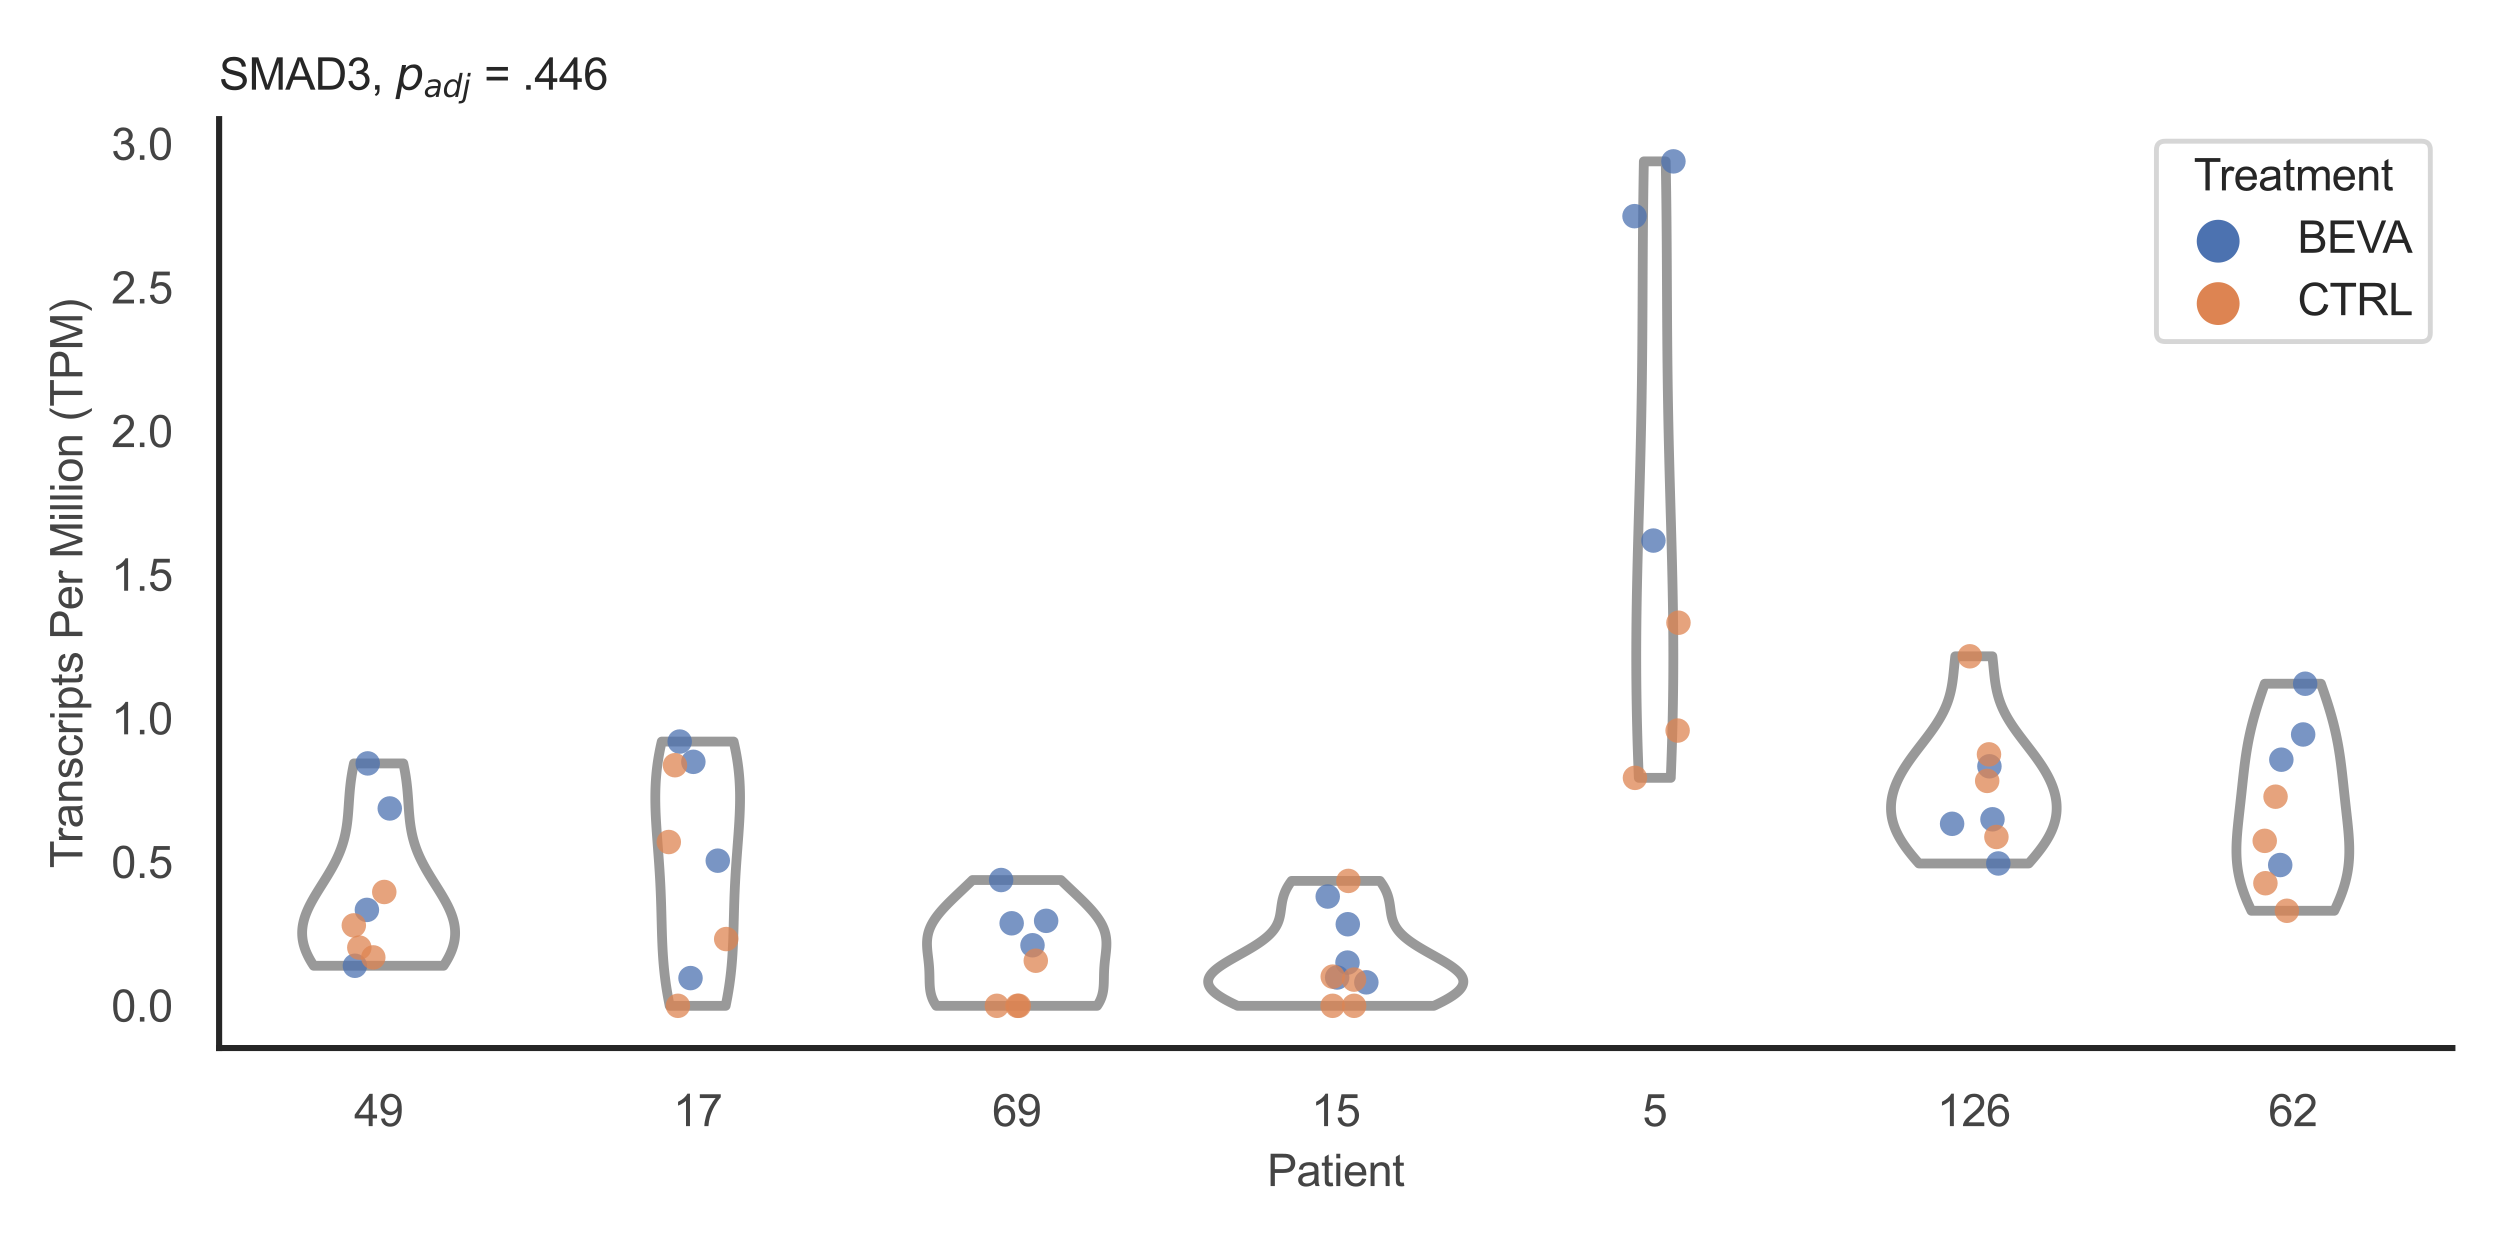 <?xml version="1.0" encoding="utf-8" standalone="no"?>
<!DOCTYPE svg PUBLIC "-//W3C//DTD SVG 1.1//EN"
  "http://www.w3.org/Graphics/SVG/1.1/DTD/svg11.dtd">
<svg xmlns:xlink="http://www.w3.org/1999/xlink" width="510.236pt" height="255.118pt" viewBox="0 0 510.236 255.118" xmlns="http://www.w3.org/2000/svg" version="1.1">
 <defs>
  <style type="text/css">*{stroke-linejoin: round; stroke-linecap: butt}</style>
 </defs>
 <g id="figure_1">
  <g id="patch_1">
   <path d="M 0 255.118 
L 510.236 255.118 
L 510.236 0 
L 0 0 
z
" style="fill: #ffffff"/>
  </g>
  <g id="axes_1">
   <g id="patch_2">
    <path d="M 44.72 213.898 
L 500.516 213.898 
L 500.516 24.32 
L 44.72 24.32 
z
" style="fill: #ffffff"/>
   </g>
   <g id="matplotlib.axis_1">
    <g id="xtick_1">
     <g id="text_1">
      <!-- 49 -->
      <g style="fill: #444444" transform="translate(72.272 229.84)scale(0.09 -0.09)">
       <defs>
        <path id="ArialMT-34" d="M 2069 0 
L 2069 1097 
L 81 1097 
L 81 1613 
L 2172 4581 
L 2631 4581 
L 2631 1613 
L 3250 1613 
L 3250 1097 
L 2631 1097 
L 2631 0 
L 2069 0 
z
M 2069 1613 
L 2069 3678 
L 634 1613 
L 2069 1613 
z
" transform="scale(0.016)"/>
        <path id="ArialMT-39" d="M 350 1059 
L 891 1109 
Q 959 728 1153 556 
Q 1347 384 1650 384 
Q 1909 384 2104 503 
Q 2300 622 2425 820 
Q 2550 1019 2634 1356 
Q 2719 1694 2719 2044 
Q 2719 2081 2716 2156 
Q 2547 1888 2255 1720 
Q 1963 1553 1622 1553 
Q 1053 1553 659 1965 
Q 266 2378 266 3053 
Q 266 3750 677 4175 
Q 1088 4600 1706 4600 
Q 2153 4600 2523 4359 
Q 2894 4119 3086 3673 
Q 3278 3228 3278 2384 
Q 3278 1506 3087 986 
Q 2897 466 2520 194 
Q 2144 -78 1638 -78 
Q 1100 -78 759 220 
Q 419 519 350 1059 
z
M 2653 3081 
Q 2653 3566 2395 3850 
Q 2138 4134 1775 4134 
Q 1400 4134 1122 3828 
Q 844 3522 844 3034 
Q 844 2597 1108 2323 
Q 1372 2050 1759 2050 
Q 2150 2050 2401 2323 
Q 2653 2597 2653 3081 
z
" transform="scale(0.016)"/>
       </defs>
       <use xlink:href="#ArialMT-34"/>
       <use xlink:href="#ArialMT-39" x="55.615"/>
      </g>
     </g>
    </g>
    <g id="xtick_2">
     <g id="text_2">
      <!-- 17 -->
      <g style="fill: #444444" transform="translate(137.386 229.84)scale(0.09 -0.09)">
       <defs>
        <path id="ArialMT-31" d="M 2384 0 
L 1822 0 
L 1822 3584 
Q 1619 3391 1289 3197 
Q 959 3003 697 2906 
L 697 3450 
Q 1169 3672 1522 3987 
Q 1875 4303 2022 4600 
L 2384 4600 
L 2384 0 
z
" transform="scale(0.016)"/>
        <path id="ArialMT-37" d="M 303 3981 
L 303 4522 
L 3269 4522 
L 3269 4084 
Q 2831 3619 2401 2847 
Q 1972 2075 1738 1259 
Q 1569 684 1522 0 
L 944 0 
Q 953 541 1156 1306 
Q 1359 2072 1739 2783 
Q 2119 3494 2547 3981 
L 303 3981 
z
" transform="scale(0.016)"/>
       </defs>
       <use xlink:href="#ArialMT-31"/>
       <use xlink:href="#ArialMT-37" x="55.615"/>
      </g>
     </g>
    </g>
    <g id="xtick_3">
     <g id="text_3">
      <!-- 69 -->
      <g style="fill: #444444" transform="translate(202.5 229.84)scale(0.09 -0.09)">
       <defs>
        <path id="ArialMT-36" d="M 3184 3459 
L 2625 3416 
Q 2550 3747 2413 3897 
Q 2184 4138 1850 4138 
Q 1581 4138 1378 3988 
Q 1113 3794 959 3422 
Q 806 3050 800 2363 
Q 1003 2672 1297 2822 
Q 1591 2972 1913 2972 
Q 2475 2972 2870 2558 
Q 3266 2144 3266 1488 
Q 3266 1056 3080 686 
Q 2894 316 2569 119 
Q 2244 -78 1831 -78 
Q 1128 -78 684 439 
Q 241 956 241 2144 
Q 241 3472 731 4075 
Q 1159 4600 1884 4600 
Q 2425 4600 2770 4297 
Q 3116 3994 3184 3459 
z
M 888 1484 
Q 888 1194 1011 928 
Q 1134 663 1356 523 
Q 1578 384 1822 384 
Q 2178 384 2434 671 
Q 2691 959 2691 1453 
Q 2691 1928 2437 2201 
Q 2184 2475 1800 2475 
Q 1419 2475 1153 2201 
Q 888 1928 888 1484 
z
" transform="scale(0.016)"/>
       </defs>
       <use xlink:href="#ArialMT-36"/>
       <use xlink:href="#ArialMT-39" x="55.615"/>
      </g>
     </g>
    </g>
    <g id="xtick_4">
     <g id="text_4">
      <!-- 15 -->
      <g style="fill: #444444" transform="translate(267.613 229.84)scale(0.09 -0.09)">
       <defs>
        <path id="ArialMT-35" d="M 266 1200 
L 856 1250 
Q 922 819 1161 601 
Q 1400 384 1738 384 
Q 2144 384 2425 690 
Q 2706 997 2706 1503 
Q 2706 1984 2436 2262 
Q 2166 2541 1728 2541 
Q 1456 2541 1237 2417 
Q 1019 2294 894 2097 
L 366 2166 
L 809 4519 
L 3088 4519 
L 3088 3981 
L 1259 3981 
L 1013 2750 
Q 1425 3038 1878 3038 
Q 2478 3038 2890 2622 
Q 3303 2206 3303 1553 
Q 3303 931 2941 478 
Q 2500 -78 1738 -78 
Q 1113 -78 717 272 
Q 322 622 266 1200 
z
" transform="scale(0.016)"/>
       </defs>
       <use xlink:href="#ArialMT-31"/>
       <use xlink:href="#ArialMT-35" x="55.615"/>
      </g>
     </g>
    </g>
    <g id="xtick_5">
     <g id="text_5">
      <!-- 5 -->
      <g style="fill: #444444" transform="translate(335.229 229.84)scale(0.09 -0.09)">
       <use xlink:href="#ArialMT-35"/>
      </g>
     </g>
    </g>
    <g id="xtick_6">
     <g id="text_6">
      <!-- 126 -->
      <g style="fill: #444444" transform="translate(395.338 229.84)scale(0.09 -0.09)">
       <defs>
        <path id="ArialMT-32" d="M 3222 541 
L 3222 0 
L 194 0 
Q 188 203 259 391 
Q 375 700 629 1000 
Q 884 1300 1366 1694 
Q 2113 2306 2375 2664 
Q 2638 3022 2638 3341 
Q 2638 3675 2398 3904 
Q 2159 4134 1775 4134 
Q 1369 4134 1125 3890 
Q 881 3647 878 3216 
L 300 3275 
Q 359 3922 746 4261 
Q 1134 4600 1788 4600 
Q 2447 4600 2831 4234 
Q 3216 3869 3216 3328 
Q 3216 3053 3103 2787 
Q 2991 2522 2730 2228 
Q 2469 1934 1863 1422 
Q 1356 997 1212 845 
Q 1069 694 975 541 
L 3222 541 
z
" transform="scale(0.016)"/>
       </defs>
       <use xlink:href="#ArialMT-31"/>
       <use xlink:href="#ArialMT-32" x="55.615"/>
       <use xlink:href="#ArialMT-36" x="111.23"/>
      </g>
     </g>
    </g>
    <g id="xtick_7">
     <g id="text_7">
      <!-- 62 -->
      <g style="fill: #444444" transform="translate(462.955 229.84)scale(0.09 -0.09)">
       <use xlink:href="#ArialMT-36"/>
       <use xlink:href="#ArialMT-32" x="55.615"/>
      </g>
     </g>
    </g>
    <g id="text_8">
     <!-- Patient -->
     <g style="fill: #444444" transform="translate(258.609 242.071)scale(0.09 -0.09)">
      <defs>
       <path id="ArialMT-50" d="M 494 0 
L 494 4581 
L 2222 4581 
Q 2678 4581 2919 4538 
Q 3256 4481 3484 4323 
Q 3713 4166 3852 3881 
Q 3991 3597 3991 3256 
Q 3991 2672 3619 2267 
Q 3247 1863 2275 1863 
L 1100 1863 
L 1100 0 
L 494 0 
z
M 1100 2403 
L 2284 2403 
Q 2872 2403 3119 2622 
Q 3366 2841 3366 3238 
Q 3366 3525 3220 3729 
Q 3075 3934 2838 4000 
Q 2684 4041 2272 4041 
L 1100 4041 
L 1100 2403 
z
" transform="scale(0.016)"/>
       <path id="ArialMT-61" d="M 2588 409 
Q 2275 144 1986 34 
Q 1697 -75 1366 -75 
Q 819 -75 525 192 
Q 231 459 231 875 
Q 231 1119 342 1320 
Q 453 1522 633 1644 
Q 813 1766 1038 1828 
Q 1203 1872 1538 1913 
Q 2219 1994 2541 2106 
Q 2544 2222 2544 2253 
Q 2544 2597 2384 2738 
Q 2169 2928 1744 2928 
Q 1347 2928 1158 2789 
Q 969 2650 878 2297 
L 328 2372 
Q 403 2725 575 2942 
Q 747 3159 1072 3276 
Q 1397 3394 1825 3394 
Q 2250 3394 2515 3294 
Q 2781 3194 2906 3042 
Q 3031 2891 3081 2659 
Q 3109 2516 3109 2141 
L 3109 1391 
Q 3109 606 3145 398 
Q 3181 191 3288 0 
L 2700 0 
Q 2613 175 2588 409 
z
M 2541 1666 
Q 2234 1541 1622 1453 
Q 1275 1403 1131 1340 
Q 988 1278 909 1158 
Q 831 1038 831 891 
Q 831 666 1001 516 
Q 1172 366 1500 366 
Q 1825 366 2078 508 
Q 2331 650 2450 897 
Q 2541 1088 2541 1459 
L 2541 1666 
z
" transform="scale(0.016)"/>
       <path id="ArialMT-74" d="M 1650 503 
L 1731 6 
Q 1494 -44 1306 -44 
Q 1000 -44 831 53 
Q 663 150 594 308 
Q 525 466 525 972 
L 525 2881 
L 113 2881 
L 113 3319 
L 525 3319 
L 525 4141 
L 1084 4478 
L 1084 3319 
L 1650 3319 
L 1650 2881 
L 1084 2881 
L 1084 941 
Q 1084 700 1114 631 
Q 1144 563 1211 522 
Q 1278 481 1403 481 
Q 1497 481 1650 503 
z
" transform="scale(0.016)"/>
       <path id="ArialMT-69" d="M 425 3934 
L 425 4581 
L 988 4581 
L 988 3934 
L 425 3934 
z
M 425 0 
L 425 3319 
L 988 3319 
L 988 0 
L 425 0 
z
" transform="scale(0.016)"/>
       <path id="ArialMT-65" d="M 2694 1069 
L 3275 997 
Q 3138 488 2766 206 
Q 2394 -75 1816 -75 
Q 1088 -75 661 373 
Q 234 822 234 1631 
Q 234 2469 665 2931 
Q 1097 3394 1784 3394 
Q 2450 3394 2872 2941 
Q 3294 2488 3294 1666 
Q 3294 1616 3291 1516 
L 816 1516 
Q 847 969 1125 678 
Q 1403 388 1819 388 
Q 2128 388 2347 550 
Q 2566 713 2694 1069 
z
M 847 1978 
L 2700 1978 
Q 2663 2397 2488 2606 
Q 2219 2931 1791 2931 
Q 1403 2931 1139 2672 
Q 875 2413 847 1978 
z
" transform="scale(0.016)"/>
       <path id="ArialMT-6e" d="M 422 0 
L 422 3319 
L 928 3319 
L 928 2847 
Q 1294 3394 1984 3394 
Q 2284 3394 2536 3286 
Q 2788 3178 2913 3003 
Q 3038 2828 3088 2588 
Q 3119 2431 3119 2041 
L 3119 0 
L 2556 0 
L 2556 2019 
Q 2556 2363 2490 2533 
Q 2425 2703 2258 2804 
Q 2091 2906 1866 2906 
Q 1506 2906 1245 2678 
Q 984 2450 984 1813 
L 984 0 
L 422 0 
z
" transform="scale(0.016)"/>
      </defs>
      <use xlink:href="#ArialMT-50"/>
      <use xlink:href="#ArialMT-61" x="66.699"/>
      <use xlink:href="#ArialMT-74" x="122.314"/>
      <use xlink:href="#ArialMT-69" x="150.098"/>
      <use xlink:href="#ArialMT-65" x="172.314"/>
      <use xlink:href="#ArialMT-6e" x="227.93"/>
      <use xlink:href="#ArialMT-74" x="283.545"/>
     </g>
    </g>
   </g>
   <g id="matplotlib.axis_2">
    <g id="ytick_1">
     <g id="text_9">
      <!-- 0.0 -->
      <g style="fill: #444444" transform="translate(22.71 208.502)scale(0.09 -0.09)">
       <defs>
        <path id="ArialMT-30" d="M 266 2259 
Q 266 3072 433 3567 
Q 600 4063 929 4331 
Q 1259 4600 1759 4600 
Q 2128 4600 2406 4451 
Q 2684 4303 2865 4023 
Q 3047 3744 3150 3342 
Q 3253 2941 3253 2259 
Q 3253 1453 3087 958 
Q 2922 463 2592 192 
Q 2263 -78 1759 -78 
Q 1097 -78 719 397 
Q 266 969 266 2259 
z
M 844 2259 
Q 844 1131 1108 757 
Q 1372 384 1759 384 
Q 2147 384 2411 759 
Q 2675 1134 2675 2259 
Q 2675 3391 2411 3762 
Q 2147 4134 1753 4134 
Q 1366 4134 1134 3806 
Q 844 3388 844 2259 
z
" transform="scale(0.016)"/>
        <path id="ArialMT-2e" d="M 581 0 
L 581 641 
L 1222 641 
L 1222 0 
L 581 0 
z
" transform="scale(0.016)"/>
       </defs>
       <use xlink:href="#ArialMT-30"/>
       <use xlink:href="#ArialMT-2e" x="55.615"/>
       <use xlink:href="#ArialMT-30" x="83.398"/>
      </g>
     </g>
    </g>
    <g id="ytick_2">
     <g id="text_10">
      <!-- 0.5 -->
      <g style="fill: #444444" transform="translate(22.71 179.188)scale(0.09 -0.09)">
       <use xlink:href="#ArialMT-30"/>
       <use xlink:href="#ArialMT-2e" x="55.615"/>
       <use xlink:href="#ArialMT-35" x="83.398"/>
      </g>
     </g>
    </g>
    <g id="ytick_3">
     <g id="text_11">
      <!-- 1.0 -->
      <g style="fill: #444444" transform="translate(22.71 149.875)scale(0.09 -0.09)">
       <use xlink:href="#ArialMT-31"/>
       <use xlink:href="#ArialMT-2e" x="55.615"/>
       <use xlink:href="#ArialMT-30" x="83.398"/>
      </g>
     </g>
    </g>
    <g id="ytick_4">
     <g id="text_12">
      <!-- 1.5 -->
      <g style="fill: #444444" transform="translate(22.71 120.561)scale(0.09 -0.09)">
       <use xlink:href="#ArialMT-31"/>
       <use xlink:href="#ArialMT-2e" x="55.615"/>
       <use xlink:href="#ArialMT-35" x="83.398"/>
      </g>
     </g>
    </g>
    <g id="ytick_5">
     <g id="text_13">
      <!-- 2.0 -->
      <g style="fill: #444444" transform="translate(22.71 91.248)scale(0.09 -0.09)">
       <use xlink:href="#ArialMT-32"/>
       <use xlink:href="#ArialMT-2e" x="55.615"/>
       <use xlink:href="#ArialMT-30" x="83.398"/>
      </g>
     </g>
    </g>
    <g id="ytick_6">
     <g id="text_14">
      <!-- 2.5 -->
      <g style="fill: #444444" transform="translate(22.71 61.934)scale(0.09 -0.09)">
       <use xlink:href="#ArialMT-32"/>
       <use xlink:href="#ArialMT-2e" x="55.615"/>
       <use xlink:href="#ArialMT-35" x="83.398"/>
      </g>
     </g>
    </g>
    <g id="ytick_7">
     <g id="text_15">
      <!-- 3.0 -->
      <g style="fill: #444444" transform="translate(22.71 32.62)scale(0.09 -0.09)">
       <defs>
        <path id="ArialMT-33" d="M 269 1209 
L 831 1284 
Q 928 806 1161 595 
Q 1394 384 1728 384 
Q 2125 384 2398 659 
Q 2672 934 2672 1341 
Q 2672 1728 2419 1979 
Q 2166 2231 1775 2231 
Q 1616 2231 1378 2169 
L 1441 2663 
Q 1497 2656 1531 2656 
Q 1891 2656 2178 2843 
Q 2466 3031 2466 3422 
Q 2466 3731 2256 3934 
Q 2047 4138 1716 4138 
Q 1388 4138 1169 3931 
Q 950 3725 888 3313 
L 325 3413 
Q 428 3978 793 4289 
Q 1159 4600 1703 4600 
Q 2078 4600 2393 4439 
Q 2709 4278 2876 4000 
Q 3044 3722 3044 3409 
Q 3044 3113 2884 2869 
Q 2725 2625 2413 2481 
Q 2819 2388 3044 2092 
Q 3269 1797 3269 1353 
Q 3269 753 2831 336 
Q 2394 -81 1725 -81 
Q 1122 -81 723 278 
Q 325 638 269 1209 
z
" transform="scale(0.016)"/>
       </defs>
       <use xlink:href="#ArialMT-33"/>
       <use xlink:href="#ArialMT-2e" x="55.615"/>
       <use xlink:href="#ArialMT-30" x="83.398"/>
      </g>
     </g>
    </g>
    <g id="text_16">
     <!-- Transcripts Per Million (TPM) -->
     <g style="fill: #444444" transform="translate(16.816 177.194)rotate(-90)scale(0.09 -0.09)">
      <defs>
       <path id="ArialMT-54" d="M 1659 0 
L 1659 4041 
L 150 4041 
L 150 4581 
L 3781 4581 
L 3781 4041 
L 2266 4041 
L 2266 0 
L 1659 0 
z
" transform="scale(0.016)"/>
       <path id="ArialMT-72" d="M 416 0 
L 416 3319 
L 922 3319 
L 922 2816 
Q 1116 3169 1280 3281 
Q 1444 3394 1641 3394 
Q 1925 3394 2219 3213 
L 2025 2691 
Q 1819 2813 1613 2813 
Q 1428 2813 1281 2702 
Q 1134 2591 1072 2394 
Q 978 2094 978 1738 
L 978 0 
L 416 0 
z
" transform="scale(0.016)"/>
       <path id="ArialMT-73" d="M 197 991 
L 753 1078 
Q 800 744 1014 566 
Q 1228 388 1613 388 
Q 2000 388 2187 545 
Q 2375 703 2375 916 
Q 2375 1106 2209 1216 
Q 2094 1291 1634 1406 
Q 1016 1563 777 1677 
Q 538 1791 414 1992 
Q 291 2194 291 2438 
Q 291 2659 392 2848 
Q 494 3038 669 3163 
Q 800 3259 1026 3326 
Q 1253 3394 1513 3394 
Q 1903 3394 2198 3281 
Q 2494 3169 2634 2976 
Q 2775 2784 2828 2463 
L 2278 2388 
Q 2241 2644 2061 2787 
Q 1881 2931 1553 2931 
Q 1166 2931 1000 2803 
Q 834 2675 834 2503 
Q 834 2394 903 2306 
Q 972 2216 1119 2156 
Q 1203 2125 1616 2013 
Q 2213 1853 2448 1751 
Q 2684 1650 2818 1456 
Q 2953 1263 2953 975 
Q 2953 694 2789 445 
Q 2625 197 2315 61 
Q 2006 -75 1616 -75 
Q 969 -75 630 194 
Q 291 463 197 991 
z
" transform="scale(0.016)"/>
       <path id="ArialMT-63" d="M 2588 1216 
L 3141 1144 
Q 3050 572 2676 248 
Q 2303 -75 1759 -75 
Q 1078 -75 664 370 
Q 250 816 250 1647 
Q 250 2184 428 2587 
Q 606 2991 970 3192 
Q 1334 3394 1763 3394 
Q 2303 3394 2647 3120 
Q 2991 2847 3088 2344 
L 2541 2259 
Q 2463 2594 2264 2762 
Q 2066 2931 1784 2931 
Q 1359 2931 1093 2626 
Q 828 2322 828 1663 
Q 828 994 1084 691 
Q 1341 388 1753 388 
Q 2084 388 2306 591 
Q 2528 794 2588 1216 
z
" transform="scale(0.016)"/>
       <path id="ArialMT-70" d="M 422 -1272 
L 422 3319 
L 934 3319 
L 934 2888 
Q 1116 3141 1344 3267 
Q 1572 3394 1897 3394 
Q 2322 3394 2647 3175 
Q 2972 2956 3137 2557 
Q 3303 2159 3303 1684 
Q 3303 1175 3120 767 
Q 2938 359 2589 142 
Q 2241 -75 1856 -75 
Q 1575 -75 1351 44 
Q 1128 163 984 344 
L 984 -1272 
L 422 -1272 
z
M 931 1641 
Q 931 1000 1190 694 
Q 1450 388 1819 388 
Q 2194 388 2461 705 
Q 2728 1022 2728 1688 
Q 2728 2322 2467 2637 
Q 2206 2953 1844 2953 
Q 1484 2953 1207 2617 
Q 931 2281 931 1641 
z
" transform="scale(0.016)"/>
       <path id="ArialMT-20" transform="scale(0.016)"/>
       <path id="ArialMT-4d" d="M 475 0 
L 475 4581 
L 1388 4581 
L 2472 1338 
Q 2622 884 2691 659 
Q 2769 909 2934 1394 
L 4031 4581 
L 4847 4581 
L 4847 0 
L 4263 0 
L 4263 3834 
L 2931 0 
L 2384 0 
L 1059 3900 
L 1059 0 
L 475 0 
z
" transform="scale(0.016)"/>
       <path id="ArialMT-6c" d="M 409 0 
L 409 4581 
L 972 4581 
L 972 0 
L 409 0 
z
" transform="scale(0.016)"/>
       <path id="ArialMT-6f" d="M 213 1659 
Q 213 2581 725 3025 
Q 1153 3394 1769 3394 
Q 2453 3394 2887 2945 
Q 3322 2497 3322 1706 
Q 3322 1066 3130 698 
Q 2938 331 2570 128 
Q 2203 -75 1769 -75 
Q 1072 -75 642 372 
Q 213 819 213 1659 
z
M 791 1659 
Q 791 1022 1069 705 
Q 1347 388 1769 388 
Q 2188 388 2466 706 
Q 2744 1025 2744 1678 
Q 2744 2294 2464 2611 
Q 2184 2928 1769 2928 
Q 1347 2928 1069 2612 
Q 791 2297 791 1659 
z
" transform="scale(0.016)"/>
       <path id="ArialMT-28" d="M 1497 -1347 
Q 1031 -759 709 28 
Q 388 816 388 1659 
Q 388 2403 628 3084 
Q 909 3875 1497 4659 
L 1900 4659 
Q 1522 4009 1400 3731 
Q 1209 3300 1100 2831 
Q 966 2247 966 1656 
Q 966 153 1900 -1347 
L 1497 -1347 
z
" transform="scale(0.016)"/>
       <path id="ArialMT-29" d="M 791 -1347 
L 388 -1347 
Q 1322 153 1322 1656 
Q 1322 2244 1188 2822 
Q 1081 3291 891 3722 
Q 769 4003 388 4659 
L 791 4659 
Q 1378 3875 1659 3084 
Q 1900 2403 1900 1659 
Q 1900 816 1576 28 
Q 1253 -759 791 -1347 
z
" transform="scale(0.016)"/>
      </defs>
      <use xlink:href="#ArialMT-54"/>
      <use xlink:href="#ArialMT-72" x="57.334"/>
      <use xlink:href="#ArialMT-61" x="90.635"/>
      <use xlink:href="#ArialMT-6e" x="146.25"/>
      <use xlink:href="#ArialMT-73" x="201.865"/>
      <use xlink:href="#ArialMT-63" x="251.865"/>
      <use xlink:href="#ArialMT-72" x="301.865"/>
      <use xlink:href="#ArialMT-69" x="335.166"/>
      <use xlink:href="#ArialMT-70" x="357.383"/>
      <use xlink:href="#ArialMT-74" x="412.998"/>
      <use xlink:href="#ArialMT-73" x="440.781"/>
      <use xlink:href="#ArialMT-20" x="490.781"/>
      <use xlink:href="#ArialMT-50" x="518.564"/>
      <use xlink:href="#ArialMT-65" x="585.264"/>
      <use xlink:href="#ArialMT-72" x="640.879"/>
      <use xlink:href="#ArialMT-20" x="674.18"/>
      <use xlink:href="#ArialMT-4d" x="701.963"/>
      <use xlink:href="#ArialMT-69" x="785.264"/>
      <use xlink:href="#ArialMT-6c" x="807.48"/>
      <use xlink:href="#ArialMT-6c" x="829.697"/>
      <use xlink:href="#ArialMT-69" x="851.914"/>
      <use xlink:href="#ArialMT-6f" x="874.131"/>
      <use xlink:href="#ArialMT-6e" x="929.746"/>
      <use xlink:href="#ArialMT-20" x="985.361"/>
      <use xlink:href="#ArialMT-28" x="1013.145"/>
      <use xlink:href="#ArialMT-54" x="1046.445"/>
      <use xlink:href="#ArialMT-50" x="1107.529"/>
      <use xlink:href="#ArialMT-4d" x="1174.229"/>
      <use xlink:href="#ArialMT-29" x="1257.529"/>
     </g>
    </g>
   </g>
   <g id="PolyCollection_1">
    <defs>
     <path id="m4f4a926978" d="M 90.525 -58.009 
L 64.028 -58.009 
L 63.758 -58.426 
L 63.502 -58.843 
L 63.26 -59.26 
L 63.032 -59.678 
L 62.82 -60.095 
L 62.625 -60.512 
L 62.446 -60.929 
L 62.285 -61.346 
L 62.142 -61.764 
L 62.017 -62.181 
L 61.911 -62.598 
L 61.824 -63.015 
L 61.756 -63.432 
L 61.707 -63.85 
L 61.677 -64.267 
L 61.666 -64.684 
L 61.675 -65.101 
L 61.702 -65.518 
L 61.748 -65.936 
L 61.811 -66.353 
L 61.893 -66.77 
L 61.991 -67.187 
L 62.106 -67.604 
L 62.237 -68.022 
L 62.383 -68.439 
L 62.544 -68.856 
L 62.718 -69.273 
L 62.905 -69.69 
L 63.103 -70.108 
L 63.313 -70.525 
L 63.532 -70.942 
L 63.76 -71.359 
L 63.996 -71.776 
L 64.239 -72.194 
L 64.488 -72.611 
L 64.742 -73.028 
L 64.999 -73.445 
L 65.259 -73.862 
L 65.521 -74.28 
L 65.783 -74.697 
L 66.045 -75.114 
L 66.306 -75.531 
L 66.564 -75.948 
L 66.82 -76.366 
L 67.071 -76.783 
L 67.318 -77.2 
L 67.56 -77.617 
L 67.796 -78.034 
L 68.024 -78.452 
L 68.246 -78.869 
L 68.46 -79.286 
L 68.666 -79.703 
L 68.863 -80.12 
L 69.051 -80.538 
L 69.231 -80.955 
L 69.401 -81.372 
L 69.561 -81.789 
L 69.712 -82.206 
L 69.854 -82.624 
L 69.987 -83.041 
L 70.11 -83.458 
L 70.225 -83.875 
L 70.33 -84.292 
L 70.427 -84.709 
L 70.517 -85.127 
L 70.598 -85.544 
L 70.672 -85.961 
L 70.74 -86.378 
L 70.801 -86.795 
L 70.856 -87.213 
L 70.906 -87.63 
L 70.951 -88.047 
L 70.992 -88.464 
L 71.03 -88.881 
L 71.064 -89.299 
L 71.097 -89.716 
L 71.127 -90.133 
L 71.156 -90.55 
L 71.185 -90.967 
L 71.213 -91.385 
L 71.242 -91.802 
L 71.272 -92.219 
L 71.303 -92.636 
L 71.336 -93.053 
L 71.371 -93.471 
L 71.408 -93.888 
L 71.449 -94.305 
L 71.493 -94.722 
L 71.54 -95.139 
L 71.591 -95.557 
L 71.647 -95.974 
L 71.706 -96.391 
L 71.77 -96.808 
L 71.837 -97.225 
L 71.91 -97.643 
L 71.986 -98.06 
L 72.067 -98.477 
L 72.153 -98.894 
L 72.242 -99.311 
L 82.311 -99.311 
L 82.311 -99.311 
L 82.401 -98.894 
L 82.486 -98.477 
L 82.567 -98.06 
L 82.644 -97.643 
L 82.716 -97.225 
L 82.784 -96.808 
L 82.848 -96.391 
L 82.907 -95.974 
L 82.962 -95.557 
L 83.013 -95.139 
L 83.061 -94.722 
L 83.105 -94.305 
L 83.145 -93.888 
L 83.183 -93.471 
L 83.218 -93.053 
L 83.251 -92.636 
L 83.282 -92.219 
L 83.312 -91.802 
L 83.34 -91.385 
L 83.369 -90.967 
L 83.397 -90.55 
L 83.427 -90.133 
L 83.457 -89.716 
L 83.489 -89.299 
L 83.524 -88.881 
L 83.562 -88.464 
L 83.603 -88.047 
L 83.648 -87.63 
L 83.698 -87.213 
L 83.753 -86.795 
L 83.814 -86.378 
L 83.882 -85.961 
L 83.956 -85.544 
L 84.037 -85.127 
L 84.126 -84.709 
L 84.223 -84.292 
L 84.329 -83.875 
L 84.444 -83.458 
L 84.567 -83.041 
L 84.699 -82.624 
L 84.841 -82.206 
L 84.992 -81.789 
L 85.153 -81.372 
L 85.323 -80.955 
L 85.502 -80.538 
L 85.691 -80.12 
L 85.888 -79.703 
L 86.094 -79.286 
L 86.308 -78.869 
L 86.529 -78.452 
L 86.758 -78.034 
L 86.994 -77.617 
L 87.235 -77.2 
L 87.482 -76.783 
L 87.734 -76.366 
L 87.99 -75.948 
L 88.248 -75.531 
L 88.509 -75.114 
L 88.771 -74.697 
L 89.033 -74.28 
L 89.295 -73.862 
L 89.555 -73.445 
L 89.812 -73.028 
L 90.066 -72.611 
L 90.314 -72.194 
L 90.557 -71.776 
L 90.794 -71.359 
L 91.022 -70.942 
L 91.241 -70.525 
L 91.451 -70.108 
L 91.649 -69.69 
L 91.836 -69.273 
L 92.01 -68.856 
L 92.17 -68.439 
L 92.317 -68.022 
L 92.447 -67.604 
L 92.562 -67.187 
L 92.661 -66.77 
L 92.742 -66.353 
L 92.806 -65.936 
L 92.852 -65.518 
L 92.879 -65.101 
L 92.887 -64.684 
L 92.877 -64.267 
L 92.847 -63.85 
L 92.798 -63.432 
L 92.73 -63.015 
L 92.643 -62.598 
L 92.537 -62.181 
L 92.412 -61.764 
L 92.269 -61.346 
L 92.108 -60.929 
L 91.929 -60.512 
L 91.734 -60.095 
L 91.522 -59.678 
L 91.294 -59.26 
L 91.052 -58.843 
L 90.795 -58.426 
L 90.525 -58.009 
z
" style="stroke: #999999; stroke-width: 2"/>
    </defs>
    <g clip-path="url(#p864bb99342)">
     <use xlink:href="#m4f4a926978" x="0" y="255.118" style="fill: #ffffff; stroke: #999999; stroke-width: 2"/>
    </g>
   </g>
   <g id="PolyCollection_2">
    <defs>
     <path id="mab4b34b37a" d="M 148.102 -49.837 
L 136.679 -49.837 
L 136.569 -50.382 
L 136.463 -50.927 
L 136.361 -51.472 
L 136.263 -52.016 
L 136.169 -52.561 
L 136.079 -53.106 
L 135.993 -53.651 
L 135.912 -54.196 
L 135.836 -54.74 
L 135.764 -55.285 
L 135.696 -55.83 
L 135.632 -56.375 
L 135.573 -56.919 
L 135.518 -57.464 
L 135.467 -58.009 
L 135.419 -58.554 
L 135.376 -59.099 
L 135.336 -59.643 
L 135.299 -60.188 
L 135.266 -60.733 
L 135.235 -61.278 
L 135.207 -61.823 
L 135.182 -62.367 
L 135.159 -62.912 
L 135.138 -63.457 
L 135.118 -64.002 
L 135.1 -64.547 
L 135.084 -65.091 
L 135.068 -65.636 
L 135.053 -66.181 
L 135.039 -66.726 
L 135.024 -67.27 
L 135.01 -67.815 
L 134.996 -68.36 
L 134.982 -68.905 
L 134.966 -69.45 
L 134.951 -69.994 
L 134.934 -70.539 
L 134.916 -71.084 
L 134.898 -71.629 
L 134.878 -72.174 
L 134.856 -72.718 
L 134.834 -73.263 
L 134.81 -73.808 
L 134.784 -74.353 
L 134.757 -74.898 
L 134.728 -75.442 
L 134.698 -75.987 
L 134.666 -76.532 
L 134.633 -77.077 
L 134.598 -77.621 
L 134.562 -78.166 
L 134.525 -78.711 
L 134.487 -79.256 
L 134.448 -79.801 
L 134.408 -80.345 
L 134.367 -80.89 
L 134.326 -81.435 
L 134.285 -81.98 
L 134.243 -82.525 
L 134.201 -83.069 
L 134.16 -83.614 
L 134.119 -84.159 
L 134.079 -84.704 
L 134.04 -85.249 
L 134.002 -85.793 
L 133.966 -86.338 
L 133.931 -86.883 
L 133.899 -87.428 
L 133.868 -87.972 
L 133.841 -88.517 
L 133.816 -89.062 
L 133.794 -89.607 
L 133.776 -90.152 
L 133.761 -90.696 
L 133.751 -91.241 
L 133.744 -91.786 
L 133.743 -92.331 
L 133.746 -92.876 
L 133.754 -93.42 
L 133.767 -93.965 
L 133.786 -94.51 
L 133.81 -95.055 
L 133.84 -95.6 
L 133.876 -96.144 
L 133.919 -96.689 
L 133.968 -97.234 
L 134.023 -97.779 
L 134.084 -98.323 
L 134.153 -98.868 
L 134.227 -99.413 
L 134.309 -99.958 
L 134.397 -100.503 
L 134.491 -101.047 
L 134.592 -101.592 
L 134.699 -102.137 
L 134.812 -102.682 
L 134.931 -103.227 
L 135.056 -103.771 
L 149.725 -103.771 
L 149.725 -103.771 
L 149.85 -103.227 
L 149.969 -102.682 
L 150.083 -102.137 
L 150.19 -101.592 
L 150.29 -101.047 
L 150.385 -100.503 
L 150.473 -99.958 
L 150.554 -99.413 
L 150.629 -98.868 
L 150.697 -98.323 
L 150.758 -97.779 
L 150.814 -97.234 
L 150.862 -96.689 
L 150.905 -96.144 
L 150.941 -95.6 
L 150.971 -95.055 
L 150.996 -94.51 
L 151.014 -93.965 
L 151.028 -93.42 
L 151.036 -92.876 
L 151.039 -92.331 
L 151.037 -91.786 
L 151.031 -91.241 
L 151.02 -90.696 
L 151.005 -90.152 
L 150.987 -89.607 
L 150.966 -89.062 
L 150.941 -88.517 
L 150.913 -87.972 
L 150.883 -87.428 
L 150.85 -86.883 
L 150.816 -86.338 
L 150.779 -85.793 
L 150.741 -85.249 
L 150.702 -84.704 
L 150.662 -84.159 
L 150.621 -83.614 
L 150.58 -83.069 
L 150.538 -82.525 
L 150.497 -81.98 
L 150.455 -81.435 
L 150.414 -80.89 
L 150.373 -80.345 
L 150.333 -79.801 
L 150.294 -79.256 
L 150.256 -78.711 
L 150.219 -78.166 
L 150.183 -77.621 
L 150.148 -77.077 
L 150.115 -76.532 
L 150.084 -75.987 
L 150.053 -75.442 
L 150.025 -74.898 
L 149.997 -74.353 
L 149.972 -73.808 
L 149.948 -73.263 
L 149.925 -72.718 
L 149.903 -72.174 
L 149.884 -71.629 
L 149.865 -71.084 
L 149.847 -70.539 
L 149.831 -69.994 
L 149.815 -69.45 
L 149.8 -68.905 
L 149.785 -68.36 
L 149.771 -67.815 
L 149.757 -67.27 
L 149.743 -66.726 
L 149.728 -66.181 
L 149.713 -65.636 
L 149.698 -65.091 
L 149.681 -64.547 
L 149.663 -64.002 
L 149.644 -63.457 
L 149.623 -62.912 
L 149.599 -62.367 
L 149.574 -61.823 
L 149.546 -61.278 
L 149.516 -60.733 
L 149.482 -60.188 
L 149.445 -59.643 
L 149.405 -59.099 
L 149.362 -58.554 
L 149.315 -58.009 
L 149.263 -57.464 
L 149.208 -56.919 
L 149.149 -56.375 
L 149.085 -55.83 
L 149.018 -55.285 
L 148.945 -54.74 
L 148.869 -54.196 
L 148.788 -53.651 
L 148.702 -53.106 
L 148.613 -52.561 
L 148.519 -52.016 
L 148.421 -51.472 
L 148.318 -50.927 
L 148.212 -50.382 
L 148.102 -49.837 
z
" style="stroke: #999999; stroke-width: 2"/>
    </defs>
    <g clip-path="url(#p864bb99342)">
     <use xlink:href="#mab4b34b37a" x="0" y="255.118" style="fill: #ffffff; stroke: #999999; stroke-width: 2"/>
    </g>
   </g>
   <g id="PolyCollection_3">
    <defs>
     <path id="m8a14c744fb" d="M 223.917 -49.837 
L 191.092 -49.837 
L 190.92 -50.097 
L 190.763 -50.356 
L 190.619 -50.615 
L 190.488 -50.874 
L 190.371 -51.134 
L 190.265 -51.393 
L 190.172 -51.652 
L 190.09 -51.912 
L 190.019 -52.171 
L 189.958 -52.43 
L 189.906 -52.69 
L 189.862 -52.949 
L 189.826 -53.208 
L 189.796 -53.468 
L 189.773 -53.727 
L 189.754 -53.986 
L 189.74 -54.246 
L 189.729 -54.505 
L 189.721 -54.764 
L 189.714 -55.024 
L 189.709 -55.283 
L 189.704 -55.542 
L 189.699 -55.802 
L 189.694 -56.061 
L 189.688 -56.32 
L 189.68 -56.58 
L 189.67 -56.839 
L 189.659 -57.098 
L 189.645 -57.358 
L 189.629 -57.617 
L 189.61 -57.876 
L 189.589 -58.136 
L 189.566 -58.395 
L 189.54 -58.654 
L 189.513 -58.914 
L 189.485 -59.173 
L 189.455 -59.432 
L 189.424 -59.692 
L 189.394 -59.951 
L 189.363 -60.21 
L 189.333 -60.47 
L 189.305 -60.729 
L 189.278 -60.988 
L 189.254 -61.248 
L 189.234 -61.507 
L 189.217 -61.766 
L 189.204 -62.026 
L 189.196 -62.285 
L 189.194 -62.544 
L 189.198 -62.803 
L 189.209 -63.063 
L 189.227 -63.322 
L 189.252 -63.581 
L 189.286 -63.841 
L 189.329 -64.1 
L 189.38 -64.359 
L 189.44 -64.619 
L 189.51 -64.878 
L 189.59 -65.137 
L 189.68 -65.397 
L 189.779 -65.656 
L 189.889 -65.915 
L 190.008 -66.175 
L 190.138 -66.434 
L 190.277 -66.693 
L 190.426 -66.953 
L 190.585 -67.212 
L 190.752 -67.471 
L 190.929 -67.731 
L 191.115 -67.99 
L 191.309 -68.249 
L 191.511 -68.509 
L 191.721 -68.768 
L 191.938 -69.027 
L 192.162 -69.287 
L 192.392 -69.546 
L 192.628 -69.805 
L 192.87 -70.065 
L 193.117 -70.324 
L 193.368 -70.583 
L 193.624 -70.843 
L 193.883 -71.102 
L 194.145 -71.361 
L 194.411 -71.621 
L 194.678 -71.88 
L 194.948 -72.139 
L 195.219 -72.399 
L 195.492 -72.658 
L 195.765 -72.917 
L 196.039 -73.177 
L 196.314 -73.436 
L 196.588 -73.695 
L 196.862 -73.955 
L 197.135 -74.214 
L 197.407 -74.473 
L 197.679 -74.732 
L 197.949 -74.992 
L 198.217 -75.251 
L 198.484 -75.51 
L 216.525 -75.51 
L 216.525 -75.51 
L 216.791 -75.251 
L 217.06 -74.992 
L 217.33 -74.732 
L 217.601 -74.473 
L 217.874 -74.214 
L 218.147 -73.955 
L 218.421 -73.695 
L 218.695 -73.436 
L 218.969 -73.177 
L 219.244 -72.917 
L 219.517 -72.658 
L 219.79 -72.399 
L 220.061 -72.139 
L 220.33 -71.88 
L 220.598 -71.621 
L 220.863 -71.361 
L 221.126 -71.102 
L 221.385 -70.843 
L 221.64 -70.583 
L 221.892 -70.324 
L 222.139 -70.065 
L 222.38 -69.805 
L 222.617 -69.546 
L 222.847 -69.287 
L 223.071 -69.027 
L 223.288 -68.768 
L 223.498 -68.509 
L 223.7 -68.249 
L 223.894 -67.99 
L 224.079 -67.731 
L 224.256 -67.471 
L 224.424 -67.212 
L 224.583 -66.953 
L 224.732 -66.693 
L 224.871 -66.434 
L 225.001 -66.175 
L 225.12 -65.915 
L 225.23 -65.656 
L 225.329 -65.397 
L 225.419 -65.137 
L 225.498 -64.878 
L 225.568 -64.619 
L 225.629 -64.359 
L 225.68 -64.1 
L 225.722 -63.841 
L 225.756 -63.581 
L 225.782 -63.322 
L 225.8 -63.063 
L 225.811 -62.803 
L 225.815 -62.544 
L 225.813 -62.285 
L 225.805 -62.026 
L 225.792 -61.766 
L 225.775 -61.507 
L 225.754 -61.248 
L 225.73 -60.988 
L 225.704 -60.729 
L 225.675 -60.47 
L 225.646 -60.21 
L 225.615 -59.951 
L 225.584 -59.692 
L 225.554 -59.432 
L 225.524 -59.173 
L 225.495 -58.914 
L 225.468 -58.654 
L 225.443 -58.395 
L 225.42 -58.136 
L 225.399 -57.876 
L 225.38 -57.617 
L 225.364 -57.358 
L 225.35 -57.098 
L 225.338 -56.839 
L 225.329 -56.58 
L 225.321 -56.32 
L 225.315 -56.061 
L 225.309 -55.802 
L 225.305 -55.542 
L 225.3 -55.283 
L 225.295 -55.024 
L 225.288 -54.764 
L 225.28 -54.505 
L 225.269 -54.246 
L 225.255 -53.986 
L 225.236 -53.727 
L 225.212 -53.468 
L 225.183 -53.208 
L 225.147 -52.949 
L 225.103 -52.69 
L 225.051 -52.43 
L 224.989 -52.171 
L 224.918 -51.912 
L 224.836 -51.652 
L 224.743 -51.393 
L 224.638 -51.134 
L 224.521 -50.874 
L 224.39 -50.615 
L 224.246 -50.356 
L 224.088 -50.097 
L 223.917 -49.837 
z
" style="stroke: #999999; stroke-width: 2"/>
    </defs>
    <g clip-path="url(#p864bb99342)">
     <use xlink:href="#m8a14c744fb" x="0" y="255.118" style="fill: #ffffff; stroke: #999999; stroke-width: 2"/>
    </g>
   </g>
   <g id="PolyCollection_4">
    <defs>
     <path id="mda9969fc69" d="M 292.648 -49.837 
L 252.588 -49.837 
L 252.041 -50.095 
L 251.511 -50.352 
L 250.998 -50.61 
L 250.506 -50.867 
L 250.035 -51.125 
L 249.588 -51.382 
L 249.167 -51.64 
L 248.772 -51.897 
L 248.406 -52.155 
L 248.071 -52.412 
L 247.766 -52.67 
L 247.494 -52.927 
L 247.256 -53.185 
L 247.053 -53.442 
L 246.884 -53.7 
L 246.752 -53.957 
L 246.656 -54.215 
L 246.596 -54.472 
L 246.573 -54.73 
L 246.586 -54.987 
L 246.635 -55.245 
L 246.719 -55.502 
L 246.839 -55.76 
L 246.992 -56.017 
L 247.177 -56.274 
L 247.395 -56.532 
L 247.642 -56.789 
L 247.918 -57.047 
L 248.22 -57.304 
L 248.548 -57.562 
L 248.899 -57.819 
L 249.27 -58.077 
L 249.66 -58.334 
L 250.067 -58.592 
L 250.489 -58.849 
L 250.922 -59.107 
L 251.365 -59.364 
L 251.816 -59.622 
L 252.271 -59.879 
L 252.73 -60.137 
L 253.189 -60.394 
L 253.648 -60.652 
L 254.102 -60.909 
L 254.552 -61.167 
L 254.994 -61.424 
L 255.427 -61.682 
L 255.849 -61.939 
L 256.26 -62.197 
L 256.657 -62.454 
L 257.04 -62.712 
L 257.407 -62.969 
L 257.758 -63.227 
L 258.092 -63.484 
L 258.408 -63.742 
L 258.706 -63.999 
L 258.986 -64.257 
L 259.247 -64.514 
L 259.49 -64.772 
L 259.715 -65.029 
L 259.922 -65.287 
L 260.112 -65.544 
L 260.285 -65.802 
L 260.441 -66.059 
L 260.582 -66.317 
L 260.708 -66.574 
L 260.821 -66.832 
L 260.921 -67.089 
L 261.009 -67.347 
L 261.087 -67.604 
L 261.155 -67.862 
L 261.215 -68.119 
L 261.267 -68.377 
L 261.314 -68.634 
L 261.356 -68.892 
L 261.394 -69.149 
L 261.43 -69.407 
L 261.464 -69.664 
L 261.499 -69.922 
L 261.534 -70.179 
L 261.572 -70.437 
L 261.612 -70.694 
L 261.657 -70.952 
L 261.706 -71.209 
L 261.761 -71.467 
L 261.822 -71.724 
L 261.891 -71.982 
L 261.967 -72.239 
L 262.051 -72.497 
L 262.144 -72.754 
L 262.246 -73.012 
L 262.358 -73.269 
L 262.479 -73.526 
L 262.61 -73.784 
L 262.75 -74.041 
L 262.9 -74.299 
L 263.06 -74.556 
L 263.229 -74.814 
L 263.408 -75.071 
L 263.595 -75.329 
L 281.641 -75.329 
L 281.641 -75.329 
L 281.829 -75.071 
L 282.007 -74.814 
L 282.176 -74.556 
L 282.336 -74.299 
L 282.486 -74.041 
L 282.626 -73.784 
L 282.757 -73.526 
L 282.878 -73.269 
L 282.99 -73.012 
L 283.092 -72.754 
L 283.185 -72.497 
L 283.269 -72.239 
L 283.345 -71.982 
L 283.414 -71.724 
L 283.475 -71.467 
L 283.53 -71.209 
L 283.579 -70.952 
L 283.624 -70.694 
L 283.664 -70.437 
L 283.702 -70.179 
L 283.737 -69.922 
L 283.772 -69.664 
L 283.806 -69.407 
L 283.842 -69.149 
L 283.881 -68.892 
L 283.922 -68.634 
L 283.969 -68.377 
L 284.022 -68.119 
L 284.081 -67.862 
L 284.15 -67.604 
L 284.227 -67.347 
L 284.315 -67.089 
L 284.415 -66.832 
L 284.528 -66.574 
L 284.654 -66.317 
L 284.795 -66.059 
L 284.952 -65.802 
L 285.124 -65.544 
L 285.314 -65.287 
L 285.521 -65.029 
L 285.746 -64.772 
L 285.989 -64.514 
L 286.25 -64.257 
L 286.53 -63.999 
L 286.828 -63.742 
L 287.144 -63.484 
L 287.478 -63.227 
L 287.829 -62.969 
L 288.196 -62.712 
L 288.579 -62.454 
L 288.976 -62.197 
L 289.387 -61.939 
L 289.809 -61.682 
L 290.243 -61.424 
L 290.685 -61.167 
L 291.134 -60.909 
L 291.589 -60.652 
L 292.047 -60.394 
L 292.506 -60.137 
L 292.965 -59.879 
L 293.421 -59.622 
L 293.871 -59.364 
L 294.314 -59.107 
L 294.748 -58.849 
L 295.169 -58.592 
L 295.576 -58.334 
L 295.966 -58.077 
L 296.338 -57.819 
L 296.688 -57.562 
L 297.016 -57.304 
L 297.318 -57.047 
L 297.594 -56.789 
L 297.842 -56.532 
L 298.059 -56.274 
L 298.245 -56.017 
L 298.398 -55.76 
L 298.517 -55.502 
L 298.601 -55.245 
L 298.651 -54.987 
L 298.664 -54.73 
L 298.64 -54.472 
L 298.581 -54.215 
L 298.484 -53.957 
L 298.352 -53.7 
L 298.184 -53.442 
L 297.98 -53.185 
L 297.742 -52.927 
L 297.47 -52.67 
L 297.166 -52.412 
L 296.83 -52.155 
L 296.464 -51.897 
L 296.07 -51.64 
L 295.648 -51.382 
L 295.201 -51.125 
L 294.731 -50.867 
L 294.238 -50.61 
L 293.726 -50.352 
L 293.195 -50.095 
L 292.648 -49.837 
z
" style="stroke: #999999; stroke-width: 2"/>
    </defs>
    <g clip-path="url(#p864bb99342)">
     <use xlink:href="#mda9969fc69" x="0" y="255.118" style="fill: #ffffff; stroke: #999999; stroke-width: 2"/>
    </g>
   </g>
   <g id="PolyCollection_5">
    <defs>
     <path id="mb799506919" d="M 340.994 -96.361 
L 334.47 -96.361 
L 334.419 -97.632 
L 334.371 -98.903 
L 334.325 -100.174 
L 334.281 -101.445 
L 334.24 -102.716 
L 334.201 -103.987 
L 334.165 -105.257 
L 334.132 -106.528 
L 334.101 -107.799 
L 334.073 -109.07 
L 334.048 -110.341 
L 334.025 -111.612 
L 334.006 -112.883 
L 333.989 -114.154 
L 333.975 -115.425 
L 333.964 -116.696 
L 333.956 -117.967 
L 333.951 -119.237 
L 333.948 -120.508 
L 333.948 -121.779 
L 333.951 -123.05 
L 333.957 -124.321 
L 333.965 -125.592 
L 333.975 -126.863 
L 333.988 -128.134 
L 334.003 -129.405 
L 334.021 -130.676 
L 334.041 -131.947 
L 334.062 -133.217 
L 334.086 -134.488 
L 334.111 -135.759 
L 334.138 -137.03 
L 334.167 -138.301 
L 334.196 -139.572 
L 334.227 -140.843 
L 334.26 -142.114 
L 334.293 -143.385 
L 334.327 -144.656 
L 334.362 -145.926 
L 334.397 -147.197 
L 334.432 -148.468 
L 334.468 -149.739 
L 334.504 -151.01 
L 334.54 -152.281 
L 334.576 -153.552 
L 334.612 -154.823 
L 334.647 -156.094 
L 334.682 -157.365 
L 334.716 -158.636 
L 334.749 -159.906 
L 334.782 -161.177 
L 334.814 -162.448 
L 334.845 -163.719 
L 334.874 -164.99 
L 334.903 -166.261 
L 334.931 -167.532 
L 334.957 -168.803 
L 334.982 -170.074 
L 335.006 -171.345 
L 335.028 -172.616 
L 335.049 -173.886 
L 335.069 -175.157 
L 335.088 -176.428 
L 335.105 -177.699 
L 335.121 -178.97 
L 335.136 -180.241 
L 335.15 -181.512 
L 335.162 -182.783 
L 335.174 -184.054 
L 335.185 -185.325 
L 335.194 -186.596 
L 335.203 -187.866 
L 335.211 -189.137 
L 335.219 -190.408 
L 335.226 -191.679 
L 335.233 -192.95 
L 335.239 -194.221 
L 335.245 -195.492 
L 335.251 -196.763 
L 335.257 -198.034 
L 335.263 -199.305 
L 335.27 -200.575 
L 335.277 -201.846 
L 335.284 -203.117 
L 335.291 -204.388 
L 335.3 -205.659 
L 335.309 -206.93 
L 335.318 -208.201 
L 335.329 -209.472 
L 335.341 -210.743 
L 335.354 -212.014 
L 335.368 -213.285 
L 335.383 -214.555 
L 335.399 -215.826 
L 335.417 -217.097 
L 335.436 -218.368 
L 335.456 -219.639 
L 335.478 -220.91 
L 335.501 -222.181 
L 339.963 -222.181 
L 339.963 -222.181 
L 339.986 -220.91 
L 340.008 -219.639 
L 340.028 -218.368 
L 340.047 -217.097 
L 340.065 -215.826 
L 340.081 -214.555 
L 340.096 -213.285 
L 340.11 -212.014 
L 340.123 -210.743 
L 340.135 -209.472 
L 340.145 -208.201 
L 340.155 -206.93 
L 340.164 -205.659 
L 340.172 -204.388 
L 340.18 -203.117 
L 340.187 -201.846 
L 340.194 -200.575 
L 340.2 -199.305 
L 340.206 -198.034 
L 340.212 -196.763 
L 340.218 -195.492 
L 340.225 -194.221 
L 340.231 -192.95 
L 340.238 -191.679 
L 340.245 -190.408 
L 340.252 -189.137 
L 340.26 -187.866 
L 340.269 -186.596 
L 340.279 -185.325 
L 340.29 -184.054 
L 340.301 -182.783 
L 340.314 -181.512 
L 340.328 -180.241 
L 340.343 -178.97 
L 340.359 -177.699 
L 340.376 -176.428 
L 340.395 -175.157 
L 340.415 -173.886 
L 340.436 -172.616 
L 340.458 -171.345 
L 340.482 -170.074 
L 340.507 -168.803 
L 340.533 -167.532 
L 340.561 -166.261 
L 340.589 -164.99 
L 340.619 -163.719 
L 340.65 -162.448 
L 340.682 -161.177 
L 340.714 -159.906 
L 340.748 -158.636 
L 340.782 -157.365 
L 340.817 -156.094 
L 340.852 -154.823 
L 340.887 -153.552 
L 340.923 -152.281 
L 340.959 -151.01 
L 340.995 -149.739 
L 341.031 -148.468 
L 341.067 -147.197 
L 341.102 -145.926 
L 341.137 -144.656 
L 341.171 -143.385 
L 341.204 -142.114 
L 341.236 -140.843 
L 341.267 -139.572 
L 341.297 -138.301 
L 341.326 -137.03 
L 341.353 -135.759 
L 341.378 -134.488 
L 341.401 -133.217 
L 341.423 -131.947 
L 341.443 -130.676 
L 341.46 -129.405 
L 341.476 -128.134 
L 341.489 -126.863 
L 341.499 -125.592 
L 341.507 -124.321 
L 341.513 -123.05 
L 341.516 -121.779 
L 341.516 -120.508 
L 341.513 -119.237 
L 341.508 -117.967 
L 341.5 -116.696 
L 341.489 -115.425 
L 341.475 -114.154 
L 341.458 -112.883 
L 341.439 -111.612 
L 341.416 -110.341 
L 341.391 -109.07 
L 341.363 -107.799 
L 341.332 -106.528 
L 341.299 -105.257 
L 341.262 -103.987 
L 341.224 -102.716 
L 341.182 -101.445 
L 341.139 -100.174 
L 341.093 -98.903 
L 341.044 -97.632 
L 340.994 -96.361 
z
" style="stroke: #999999; stroke-width: 2"/>
    </defs>
    <g clip-path="url(#p864bb99342)">
     <use xlink:href="#mb799506919" x="0" y="255.118" style="fill: #ffffff; stroke: #999999; stroke-width: 2"/>
    </g>
   </g>
   <g id="PolyCollection_6">
    <defs>
     <path id="m43c084f77a" d="M 414.057 -78.889 
L 391.634 -78.889 
L 391.259 -79.316 
L 390.89 -79.743 
L 390.529 -80.17 
L 390.175 -80.597 
L 389.831 -81.025 
L 389.497 -81.452 
L 389.174 -81.879 
L 388.863 -82.306 
L 388.565 -82.733 
L 388.28 -83.16 
L 388.01 -83.587 
L 387.755 -84.014 
L 387.515 -84.441 
L 387.292 -84.868 
L 387.084 -85.295 
L 386.894 -85.723 
L 386.72 -86.15 
L 386.564 -86.577 
L 386.425 -87.004 
L 386.304 -87.431 
L 386.2 -87.858 
L 386.113 -88.285 
L 386.044 -88.712 
L 385.992 -89.139 
L 385.957 -89.566 
L 385.94 -89.993 
L 385.939 -90.42 
L 385.955 -90.848 
L 385.987 -91.275 
L 386.036 -91.702 
L 386.1 -92.129 
L 386.18 -92.556 
L 386.276 -92.983 
L 386.387 -93.41 
L 386.513 -93.837 
L 386.653 -94.264 
L 386.808 -94.691 
L 386.977 -95.118 
L 387.159 -95.546 
L 387.355 -95.973 
L 387.564 -96.4 
L 387.786 -96.827 
L 388.019 -97.254 
L 388.264 -97.681 
L 388.52 -98.108 
L 388.786 -98.535 
L 389.063 -98.962 
L 389.348 -99.389 
L 389.642 -99.816 
L 389.944 -100.244 
L 390.252 -100.671 
L 390.566 -101.098 
L 390.886 -101.525 
L 391.209 -101.952 
L 391.535 -102.379 
L 391.863 -102.806 
L 392.193 -103.233 
L 392.522 -103.66 
L 392.849 -104.087 
L 393.175 -104.514 
L 393.496 -104.942 
L 393.814 -105.369 
L 394.126 -105.796 
L 394.431 -106.223 
L 394.729 -106.65 
L 395.018 -107.077 
L 395.298 -107.504 
L 395.568 -107.931 
L 395.828 -108.358 
L 396.076 -108.785 
L 396.313 -109.212 
L 396.538 -109.639 
L 396.75 -110.067 
L 396.949 -110.494 
L 397.136 -110.921 
L 397.311 -111.348 
L 397.472 -111.775 
L 397.622 -112.202 
L 397.76 -112.629 
L 397.886 -113.056 
L 398.001 -113.483 
L 398.106 -113.91 
L 398.202 -114.337 
L 398.288 -114.765 
L 398.366 -115.192 
L 398.436 -115.619 
L 398.5 -116.046 
L 398.558 -116.473 
L 398.612 -116.9 
L 398.661 -117.327 
L 398.708 -117.754 
L 398.752 -118.181 
L 398.794 -118.608 
L 398.836 -119.035 
L 398.878 -119.463 
L 398.921 -119.89 
L 398.966 -120.317 
L 399.012 -120.744 
L 399.061 -121.171 
L 406.63 -121.171 
L 406.63 -121.171 
L 406.679 -120.744 
L 406.725 -120.317 
L 406.77 -119.89 
L 406.813 -119.463 
L 406.855 -119.035 
L 406.897 -118.608 
L 406.94 -118.181 
L 406.984 -117.754 
L 407.03 -117.327 
L 407.079 -116.9 
L 407.133 -116.473 
L 407.191 -116.046 
L 407.255 -115.619 
L 407.326 -115.192 
L 407.403 -114.765 
L 407.49 -114.337 
L 407.585 -113.91 
L 407.69 -113.483 
L 407.805 -113.056 
L 407.931 -112.629 
L 408.069 -112.202 
L 408.219 -111.775 
L 408.381 -111.348 
L 408.555 -110.921 
L 408.742 -110.494 
L 408.942 -110.067 
L 409.154 -109.639 
L 409.378 -109.212 
L 409.615 -108.785 
L 409.863 -108.358 
L 410.123 -107.931 
L 410.393 -107.504 
L 410.673 -107.077 
L 410.962 -106.65 
L 411.26 -106.223 
L 411.566 -105.796 
L 411.877 -105.369 
L 412.195 -104.942 
L 412.517 -104.514 
L 412.842 -104.087 
L 413.17 -103.66 
L 413.499 -103.233 
L 413.828 -102.806 
L 414.156 -102.379 
L 414.482 -101.952 
L 414.806 -101.525 
L 415.125 -101.098 
L 415.439 -100.671 
L 415.747 -100.244 
L 416.049 -99.816 
L 416.343 -99.389 
L 416.628 -98.962 
L 416.905 -98.535 
L 417.171 -98.108 
L 417.427 -97.681 
L 417.672 -97.254 
L 417.906 -96.827 
L 418.127 -96.4 
L 418.336 -95.973 
L 418.532 -95.546 
L 418.714 -95.118 
L 418.883 -94.691 
L 419.038 -94.264 
L 419.178 -93.837 
L 419.304 -93.41 
L 419.415 -92.983 
L 419.511 -92.556 
L 419.591 -92.129 
L 419.656 -91.702 
L 419.704 -91.275 
L 419.736 -90.848 
L 419.752 -90.42 
L 419.752 -89.993 
L 419.734 -89.566 
L 419.699 -89.139 
L 419.647 -88.712 
L 419.578 -88.285 
L 419.492 -87.858 
L 419.388 -87.431 
L 419.266 -87.004 
L 419.127 -86.577 
L 418.971 -86.15 
L 418.797 -85.723 
L 418.607 -85.295 
L 418.4 -84.868 
L 418.176 -84.441 
L 417.936 -84.014 
L 417.681 -83.587 
L 417.411 -83.16 
L 417.127 -82.733 
L 416.829 -82.306 
L 416.518 -81.879 
L 416.195 -81.452 
L 415.861 -81.025 
L 415.516 -80.597 
L 415.163 -80.17 
L 414.801 -79.743 
L 414.432 -79.316 
L 414.057 -78.889 
z
" style="stroke: #999999; stroke-width: 2"/>
    </defs>
    <g clip-path="url(#p864bb99342)">
     <use xlink:href="#m43c084f77a" x="0" y="255.118" style="fill: #ffffff; stroke: #999999; stroke-width: 2"/>
    </g>
   </g>
   <g id="PolyCollection_7">
    <defs>
     <path id="m68261163fa" d="M 476.417 -69.232 
L 459.501 -69.232 
L 459.279 -69.7 
L 459.063 -70.168 
L 458.852 -70.636 
L 458.649 -71.104 
L 458.453 -71.572 
L 458.264 -72.04 
L 458.084 -72.508 
L 457.912 -72.977 
L 457.75 -73.445 
L 457.596 -73.913 
L 457.452 -74.381 
L 457.318 -74.849 
L 457.193 -75.317 
L 457.079 -75.785 
L 456.974 -76.253 
L 456.879 -76.721 
L 456.794 -77.189 
L 456.719 -77.658 
L 456.653 -78.126 
L 456.597 -78.594 
L 456.55 -79.062 
L 456.512 -79.53 
L 456.483 -79.998 
L 456.462 -80.466 
L 456.448 -80.934 
L 456.442 -81.402 
L 456.443 -81.87 
L 456.451 -82.339 
L 456.465 -82.807 
L 456.484 -83.275 
L 456.508 -83.743 
L 456.537 -84.211 
L 456.571 -84.679 
L 456.607 -85.147 
L 456.648 -85.615 
L 456.691 -86.083 
L 456.736 -86.551 
L 456.784 -87.02 
L 456.833 -87.488 
L 456.883 -87.956 
L 456.934 -88.424 
L 456.986 -88.892 
L 457.038 -89.36 
L 457.091 -89.828 
L 457.144 -90.296 
L 457.196 -90.764 
L 457.248 -91.232 
L 457.3 -91.701 
L 457.352 -92.169 
L 457.403 -92.637 
L 457.454 -93.105 
L 457.504 -93.573 
L 457.555 -94.041 
L 457.605 -94.509 
L 457.655 -94.977 
L 457.706 -95.445 
L 457.757 -95.913 
L 457.808 -96.382 
L 457.86 -96.85 
L 457.914 -97.318 
L 457.968 -97.786 
L 458.024 -98.254 
L 458.081 -98.722 
L 458.14 -99.19 
L 458.202 -99.658 
L 458.265 -100.126 
L 458.331 -100.594 
L 458.4 -101.062 
L 458.472 -101.531 
L 458.547 -101.999 
L 458.625 -102.467 
L 458.706 -102.935 
L 458.791 -103.403 
L 458.879 -103.871 
L 458.971 -104.339 
L 459.067 -104.807 
L 459.167 -105.275 
L 459.271 -105.743 
L 459.378 -106.212 
L 459.49 -106.68 
L 459.605 -107.148 
L 459.724 -107.616 
L 459.847 -108.084 
L 459.973 -108.552 
L 460.103 -109.02 
L 460.237 -109.488 
L 460.374 -109.956 
L 460.515 -110.424 
L 460.658 -110.893 
L 460.805 -111.361 
L 460.954 -111.829 
L 461.106 -112.297 
L 461.26 -112.765 
L 461.417 -113.233 
L 461.575 -113.701 
L 461.736 -114.169 
L 461.898 -114.637 
L 462.061 -115.105 
L 462.225 -115.574 
L 473.693 -115.574 
L 473.693 -115.574 
L 473.858 -115.105 
L 474.021 -114.637 
L 474.183 -114.169 
L 474.344 -113.701 
L 474.502 -113.233 
L 474.659 -112.765 
L 474.813 -112.297 
L 474.965 -111.829 
L 475.114 -111.361 
L 475.261 -110.893 
L 475.404 -110.424 
L 475.544 -109.956 
L 475.682 -109.488 
L 475.815 -109.02 
L 475.945 -108.552 
L 476.072 -108.084 
L 476.195 -107.616 
L 476.314 -107.148 
L 476.429 -106.68 
L 476.54 -106.212 
L 476.648 -105.743 
L 476.752 -105.275 
L 476.851 -104.807 
L 476.947 -104.339 
L 477.039 -103.871 
L 477.128 -103.403 
L 477.213 -102.935 
L 477.294 -102.467 
L 477.372 -101.999 
L 477.447 -101.531 
L 477.519 -101.062 
L 477.587 -100.594 
L 477.653 -100.126 
L 477.717 -99.658 
L 477.778 -99.19 
L 477.838 -98.722 
L 477.895 -98.254 
L 477.951 -97.786 
L 478.005 -97.318 
L 478.058 -96.85 
L 478.11 -96.382 
L 478.162 -95.913 
L 478.213 -95.445 
L 478.263 -94.977 
L 478.314 -94.509 
L 478.364 -94.041 
L 478.414 -93.573 
L 478.465 -93.105 
L 478.516 -92.637 
L 478.567 -92.169 
L 478.619 -91.701 
L 478.67 -91.232 
L 478.723 -90.764 
L 478.775 -90.296 
L 478.828 -89.828 
L 478.88 -89.36 
L 478.933 -88.892 
L 478.985 -88.424 
L 479.036 -87.956 
L 479.086 -87.488 
L 479.135 -87.02 
L 479.183 -86.551 
L 479.228 -86.083 
L 479.271 -85.615 
L 479.311 -85.147 
L 479.348 -84.679 
L 479.381 -84.211 
L 479.41 -83.743 
L 479.435 -83.275 
L 479.454 -82.807 
L 479.468 -82.339 
L 479.475 -81.87 
L 479.476 -81.402 
L 479.47 -80.934 
L 479.457 -80.466 
L 479.436 -79.998 
L 479.406 -79.53 
L 479.368 -79.062 
L 479.321 -78.594 
L 479.265 -78.126 
L 479.2 -77.658 
L 479.125 -77.189 
L 479.04 -76.721 
L 478.945 -76.253 
L 478.84 -75.785 
L 478.725 -75.317 
L 478.601 -74.849 
L 478.467 -74.381 
L 478.322 -73.913 
L 478.169 -73.445 
L 478.006 -72.977 
L 477.835 -72.508 
L 477.654 -72.04 
L 477.466 -71.572 
L 477.27 -71.104 
L 477.066 -70.636 
L 476.856 -70.168 
L 476.64 -69.7 
L 476.417 -69.232 
z
" style="stroke: #999999; stroke-width: 2"/>
    </defs>
    <g clip-path="url(#p864bb99342)">
     <use xlink:href="#m68261163fa" x="0" y="255.118" style="fill: #ffffff; stroke: #999999; stroke-width: 2"/>
    </g>
   </g>
   <g id="PathCollection_1"/>
   <g id="PathCollection_2"/>
   <g id="patch_3">
    <path d="M 44.72 213.898 
L 44.72 24.32 
" style="fill: none; stroke: #262626; stroke-width: 1.25; stroke-linejoin: miter; stroke-linecap: square"/>
   </g>
   <g id="patch_4">
    <path d="M 44.72 213.898 
L 500.516 213.898 
" style="fill: none; stroke: #262626; stroke-width: 1.25; stroke-linejoin: miter; stroke-linecap: square"/>
   </g>
   <g id="PathCollection_3">
    <defs>
     <path id="C0_0_cd9569884f" d="M 0 2.5 
C 0.663 2.5 1.299 2.237 1.768 1.768 
C 2.237 1.299 2.5 0.663 2.5 -0 
C 2.5 -0.663 2.237 -1.299 1.768 -1.768 
C 1.299 -2.237 0.663 -2.5 0 -2.5 
C -0.663 -2.5 -1.299 -2.237 -1.768 -1.768 
C -2.237 -1.299 -2.5 -0.663 -2.5 0 
C -2.5 0.663 -2.237 1.299 -1.768 1.768 
C -1.299 2.237 -0.663 2.5 0 2.5 
z
"/>
    </defs>
    <g clip-path="url(#p864bb99342)">
     <use xlink:href="#C0_0_cd9569884f" x="72.436" y="197.109" style="fill: #4c72b0; fill-opacity: 0.75"/>
    </g>
    <g clip-path="url(#p864bb99342)">
     <use xlink:href="#C0_0_cd9569884f" x="79.549" y="165.002" style="fill: #4c72b0; fill-opacity: 0.75"/>
    </g>
    <g clip-path="url(#p864bb99342)">
     <use xlink:href="#C0_0_cd9569884f" x="75.051" y="155.807" style="fill: #4c72b0; fill-opacity: 0.75"/>
    </g>
    <g clip-path="url(#p864bb99342)">
     <use xlink:href="#C0_0_cd9569884f" x="74.883" y="185.706" style="fill: #4c72b0; fill-opacity: 0.75"/>
    </g>
    <g clip-path="url(#p864bb99342)">
     <use xlink:href="#C0_0_cd9569884f" x="72.212" y="188.867" style="fill: #dd8452; fill-opacity: 0.75"/>
    </g>
    <g clip-path="url(#p864bb99342)">
     <use xlink:href="#C0_0_cd9569884f" x="78.428" y="182.048" style="fill: #dd8452; fill-opacity: 0.75"/>
    </g>
    <g clip-path="url(#p864bb99342)">
     <use xlink:href="#C0_0_cd9569884f" x="73.334" y="193.4" style="fill: #dd8452; fill-opacity: 0.75"/>
    </g>
    <g clip-path="url(#p864bb99342)">
     <use xlink:href="#C0_0_cd9569884f" x="76.186" y="195.401" style="fill: #dd8452; fill-opacity: 0.75"/>
    </g>
   </g>
   <g id="PathCollection_4">
    <defs>
     <path id="C1_0_250aefd72f" d="M 0 2.5 
C 0.663 2.5 1.299 2.237 1.768 1.768 
C 2.237 1.299 2.5 0.663 2.5 -0 
C 2.5 -0.663 2.237 -1.299 1.768 -1.768 
C 1.299 -2.237 0.663 -2.5 0 -2.5 
C -0.663 -2.5 -1.299 -2.237 -1.768 -1.768 
C -2.237 -1.299 -2.5 -0.663 -2.5 0 
C -2.5 0.663 -2.237 1.299 -1.768 1.768 
C -1.299 2.237 -0.663 2.5 0 2.5 
z
"/>
    </defs>
    <g clip-path="url(#p864bb99342)">
     <use xlink:href="#C1_0_250aefd72f" x="141.509" y="155.484" style="fill: #4c72b0; fill-opacity: 0.75"/>
    </g>
    <g clip-path="url(#p864bb99342)">
     <use xlink:href="#C1_0_250aefd72f" x="138.72" y="151.347" style="fill: #4c72b0; fill-opacity: 0.75"/>
    </g>
    <g clip-path="url(#p864bb99342)">
     <use xlink:href="#C1_0_250aefd72f" x="146.494" y="175.66" style="fill: #4c72b0; fill-opacity: 0.75"/>
    </g>
    <g clip-path="url(#p864bb99342)">
     <use xlink:href="#C1_0_250aefd72f" x="140.93" y="199.622" style="fill: #4c72b0; fill-opacity: 0.75"/>
    </g>
    <g clip-path="url(#p864bb99342)">
     <use xlink:href="#C1_0_250aefd72f" x="148.213" y="191.657" style="fill: #dd8452; fill-opacity: 0.75"/>
    </g>
    <g clip-path="url(#p864bb99342)">
     <use xlink:href="#C1_0_250aefd72f" x="137.76" y="156.175" style="fill: #dd8452; fill-opacity: 0.75"/>
    </g>
    <g clip-path="url(#p864bb99342)">
     <use xlink:href="#C1_0_250aefd72f" x="136.497" y="171.85" style="fill: #dd8452; fill-opacity: 0.75"/>
    </g>
    <g clip-path="url(#p864bb99342)">
     <use xlink:href="#C1_0_250aefd72f" x="138.358" y="205.281" style="fill: #dd8452; fill-opacity: 0.75"/>
    </g>
   </g>
   <g id="PathCollection_5">
    <defs>
     <path id="C2_0_085077df85" d="M 0 2.5 
C 0.663 2.5 1.299 2.237 1.768 1.768 
C 2.237 1.299 2.5 0.663 2.5 -0 
C 2.5 -0.663 2.237 -1.299 1.768 -1.768 
C 1.299 -2.237 0.663 -2.5 0 -2.5 
C -0.663 -2.5 -1.299 -2.237 -1.768 -1.768 
C -2.237 -1.299 -2.5 -0.663 -2.5 0 
C -2.5 0.663 -2.237 1.299 -1.768 1.768 
C -1.299 2.237 -0.663 2.5 0 2.5 
z
"/>
    </defs>
    <g clip-path="url(#p864bb99342)">
     <use xlink:href="#C2_0_085077df85" x="210.728" y="192.921" style="fill: #4c72b0; fill-opacity: 0.75"/>
    </g>
    <g clip-path="url(#p864bb99342)">
     <use xlink:href="#C2_0_085077df85" x="206.474" y="188.438" style="fill: #4c72b0; fill-opacity: 0.75"/>
    </g>
    <g clip-path="url(#p864bb99342)">
     <use xlink:href="#C2_0_085077df85" x="213.511" y="187.938" style="fill: #4c72b0; fill-opacity: 0.75"/>
    </g>
    <g clip-path="url(#p864bb99342)">
     <use xlink:href="#C2_0_085077df85" x="204.322" y="179.608" style="fill: #4c72b0; fill-opacity: 0.75"/>
    </g>
    <g clip-path="url(#p864bb99342)">
     <use xlink:href="#C2_0_085077df85" x="207.653" y="205.281" style="fill: #dd8452; fill-opacity: 0.75"/>
    </g>
    <g clip-path="url(#p864bb99342)">
     <use xlink:href="#C2_0_085077df85" x="211.397" y="196.079" style="fill: #dd8452; fill-opacity: 0.75"/>
    </g>
    <g clip-path="url(#p864bb99342)">
     <use xlink:href="#C2_0_085077df85" x="207.931" y="205.281" style="fill: #dd8452; fill-opacity: 0.75"/>
    </g>
    <g clip-path="url(#p864bb99342)">
     <use xlink:href="#C2_0_085077df85" x="203.457" y="205.281" style="fill: #dd8452; fill-opacity: 0.75"/>
    </g>
   </g>
   <g id="PathCollection_6">
    <defs>
     <path id="C3_0_90325733f2" d="M 0 2.5 
C 0.663 2.5 1.299 2.237 1.768 1.768 
C 2.237 1.299 2.5 0.663 2.5 -0 
C 2.5 -0.663 2.237 -1.299 1.768 -1.768 
C 1.299 -2.237 0.663 -2.5 0 -2.5 
C -0.663 -2.5 -1.299 -2.237 -1.768 -1.768 
C -2.237 -1.299 -2.5 -0.663 -2.5 0 
C -2.5 0.663 -2.237 1.299 -1.768 1.768 
C -1.299 2.237 -0.663 2.5 0 2.5 
z
"/>
    </defs>
    <g clip-path="url(#p864bb99342)">
     <use xlink:href="#C3_0_90325733f2" x="272.905" y="199.502" style="fill: #4c72b0; fill-opacity: 0.75"/>
    </g>
    <g clip-path="url(#p864bb99342)">
     <use xlink:href="#C3_0_90325733f2" x="275.077" y="188.632" style="fill: #4c72b0; fill-opacity: 0.75"/>
    </g>
    <g clip-path="url(#p864bb99342)">
     <use xlink:href="#C3_0_90325733f2" x="275.016" y="196.46" style="fill: #4c72b0; fill-opacity: 0.75"/>
    </g>
    <g clip-path="url(#p864bb99342)">
     <use xlink:href="#C3_0_90325733f2" x="278.863" y="200.489" style="fill: #4c72b0; fill-opacity: 0.75"/>
    </g>
    <g clip-path="url(#p864bb99342)">
     <use xlink:href="#C3_0_90325733f2" x="270.982" y="182.979" style="fill: #4c72b0; fill-opacity: 0.75"/>
    </g>
    <g clip-path="url(#p864bb99342)">
     <use xlink:href="#C3_0_90325733f2" x="271.977" y="205.281" style="fill: #dd8452; fill-opacity: 0.75"/>
    </g>
    <g clip-path="url(#p864bb99342)">
     <use xlink:href="#C3_0_90325733f2" x="272.003" y="199.325" style="fill: #dd8452; fill-opacity: 0.75"/>
    </g>
    <g clip-path="url(#p864bb99342)">
     <use xlink:href="#C3_0_90325733f2" x="276.355" y="199.933" style="fill: #dd8452; fill-opacity: 0.75"/>
    </g>
    <g clip-path="url(#p864bb99342)">
     <use xlink:href="#C3_0_90325733f2" x="275.199" y="179.789" style="fill: #dd8452; fill-opacity: 0.75"/>
    </g>
    <g clip-path="url(#p864bb99342)">
     <use xlink:href="#C3_0_90325733f2" x="276.368" y="205.281" style="fill: #dd8452; fill-opacity: 0.75"/>
    </g>
   </g>
   <g id="PathCollection_7">
    <defs>
     <path id="C4_0_c66240671f" d="M 0 2.5 
C 0.663 2.5 1.299 2.237 1.768 1.768 
C 2.237 1.299 2.5 0.663 2.5 -0 
C 2.5 -0.663 2.237 -1.299 1.768 -1.768 
C 1.299 -2.237 0.663 -2.5 0 -2.5 
C -0.663 -2.5 -1.299 -2.237 -1.768 -1.768 
C -2.237 -1.299 -2.5 -0.663 -2.5 0 
C -2.5 0.663 -2.237 1.299 -1.768 1.768 
C -1.299 2.237 -0.663 2.5 0 2.5 
z
"/>
    </defs>
    <g clip-path="url(#p864bb99342)">
     <use xlink:href="#C4_0_c66240671f" x="341.537" y="32.937" style="fill: #4c72b0; fill-opacity: 0.75"/>
    </g>
    <g clip-path="url(#p864bb99342)">
     <use xlink:href="#C4_0_c66240671f" x="333.598" y="44.118" style="fill: #4c72b0; fill-opacity: 0.75"/>
    </g>
    <g clip-path="url(#p864bb99342)">
     <use xlink:href="#C4_0_c66240671f" x="337.453" y="110.327" style="fill: #4c72b0; fill-opacity: 0.75"/>
    </g>
    <g clip-path="url(#p864bb99342)">
     <use xlink:href="#C4_0_c66240671f" x="342.564" y="127.095" style="fill: #dd8452; fill-opacity: 0.75"/>
    </g>
    <g clip-path="url(#p864bb99342)">
     <use xlink:href="#C4_0_c66240671f" x="342.391" y="149.104" style="fill: #dd8452; fill-opacity: 0.75"/>
    </g>
    <g clip-path="url(#p864bb99342)">
     <use xlink:href="#C4_0_c66240671f" x="333.687" y="158.757" style="fill: #dd8452; fill-opacity: 0.75"/>
    </g>
   </g>
   <g id="PathCollection_8">
    <defs>
     <path id="C5_0_7cbd0a5934" d="M 0 2.5 
C 0.663 2.5 1.299 2.237 1.768 1.768 
C 2.237 1.299 2.5 0.663 2.5 -0 
C 2.5 -0.663 2.237 -1.299 1.768 -1.768 
C 1.299 -2.237 0.663 -2.5 0 -2.5 
C -0.663 -2.5 -1.299 -2.237 -1.768 -1.768 
C -2.237 -1.299 -2.5 -0.663 -2.5 0 
C -2.5 0.663 -2.237 1.299 -1.768 1.768 
C -1.299 2.237 -0.663 2.5 0 2.5 
z
"/>
    </defs>
    <g clip-path="url(#p864bb99342)">
     <use xlink:href="#C5_0_7cbd0a5934" x="398.414" y="168.134" style="fill: #4c72b0; fill-opacity: 0.75"/>
    </g>
    <g clip-path="url(#p864bb99342)">
     <use xlink:href="#C5_0_7cbd0a5934" x="406.653" y="167.213" style="fill: #4c72b0; fill-opacity: 0.75"/>
    </g>
    <g clip-path="url(#p864bb99342)">
     <use xlink:href="#C5_0_7cbd0a5934" x="407.842" y="176.229" style="fill: #4c72b0; fill-opacity: 0.75"/>
    </g>
    <g clip-path="url(#p864bb99342)">
     <use xlink:href="#C5_0_7cbd0a5934" x="406.029" y="156.398" style="fill: #4c72b0; fill-opacity: 0.75"/>
    </g>
    <g clip-path="url(#p864bb99342)">
     <use xlink:href="#C5_0_7cbd0a5934" x="402.024" y="133.947" style="fill: #dd8452; fill-opacity: 0.75"/>
    </g>
    <g clip-path="url(#p864bb99342)">
     <use xlink:href="#C5_0_7cbd0a5934" x="407.457" y="170.817" style="fill: #dd8452; fill-opacity: 0.75"/>
    </g>
    <g clip-path="url(#p864bb99342)">
     <use xlink:href="#C5_0_7cbd0a5934" x="405.94" y="153.96" style="fill: #dd8452; fill-opacity: 0.75"/>
    </g>
    <g clip-path="url(#p864bb99342)">
     <use xlink:href="#C5_0_7cbd0a5934" x="405.573" y="159.377" style="fill: #dd8452; fill-opacity: 0.75"/>
    </g>
   </g>
   <g id="PathCollection_9">
    <defs>
     <path id="C6_0_2914c35b48" d="M 0 2.5 
C 0.663 2.5 1.299 2.237 1.768 1.768 
C 2.237 1.299 2.5 0.663 2.5 -0 
C 2.5 -0.663 2.237 -1.299 1.768 -1.768 
C 1.299 -2.237 0.663 -2.5 0 -2.5 
C -0.663 -2.5 -1.299 -2.237 -1.768 -1.768 
C -2.237 -1.299 -2.5 -0.663 -2.5 0 
C -2.5 0.663 -2.237 1.299 -1.768 1.768 
C -1.299 2.237 -0.663 2.5 0 2.5 
z
"/>
    </defs>
    <g clip-path="url(#p864bb99342)">
     <use xlink:href="#C6_0_2914c35b48" x="470.472" y="139.545" style="fill: #4c72b0; fill-opacity: 0.75"/>
    </g>
    <g clip-path="url(#p864bb99342)">
     <use xlink:href="#C6_0_2914c35b48" x="465.379" y="176.546" style="fill: #4c72b0; fill-opacity: 0.75"/>
    </g>
    <g clip-path="url(#p864bb99342)">
     <use xlink:href="#C6_0_2914c35b48" x="470.062" y="149.903" style="fill: #4c72b0; fill-opacity: 0.75"/>
    </g>
    <g clip-path="url(#p864bb99342)">
     <use xlink:href="#C6_0_2914c35b48" x="465.609" y="155.05" style="fill: #4c72b0; fill-opacity: 0.75"/>
    </g>
    <g clip-path="url(#p864bb99342)">
     <use xlink:href="#C6_0_2914c35b48" x="466.747" y="185.886" style="fill: #dd8452; fill-opacity: 0.75"/>
    </g>
    <g clip-path="url(#p864bb99342)">
     <use xlink:href="#C6_0_2914c35b48" x="464.427" y="162.6" style="fill: #dd8452; fill-opacity: 0.75"/>
    </g>
    <g clip-path="url(#p864bb99342)">
     <use xlink:href="#C6_0_2914c35b48" x="462.358" y="180.262" style="fill: #dd8452; fill-opacity: 0.75"/>
    </g>
    <g clip-path="url(#p864bb99342)">
     <use xlink:href="#C6_0_2914c35b48" x="462.217" y="171.612" style="fill: #dd8452; fill-opacity: 0.75"/>
    </g>
   </g>
   <g id="text_17">
    <!-- SMAD3, $p_{adj}$ = .446 -->
    <g style="fill: #262626" transform="translate(44.72 18.32)scale(0.09 -0.09)">
     <defs>
      <path id="ArialMT-53" d="M 288 1472 
L 859 1522 
Q 900 1178 1048 958 
Q 1197 738 1509 602 
Q 1822 466 2213 466 
Q 2559 466 2825 569 
Q 3091 672 3220 851 
Q 3350 1031 3350 1244 
Q 3350 1459 3225 1620 
Q 3100 1781 2813 1891 
Q 2628 1963 1997 2114 
Q 1366 2266 1113 2400 
Q 784 2572 623 2826 
Q 463 3081 463 3397 
Q 463 3744 659 4045 
Q 856 4347 1234 4503 
Q 1613 4659 2075 4659 
Q 2584 4659 2973 4495 
Q 3363 4331 3572 4012 
Q 3781 3694 3797 3291 
L 3216 3247 
Q 3169 3681 2898 3903 
Q 2628 4125 2100 4125 
Q 1550 4125 1298 3923 
Q 1047 3722 1047 3438 
Q 1047 3191 1225 3031 
Q 1400 2872 2139 2705 
Q 2878 2538 3153 2413 
Q 3553 2228 3743 1945 
Q 3934 1663 3934 1294 
Q 3934 928 3725 604 
Q 3516 281 3123 101 
Q 2731 -78 2241 -78 
Q 1619 -78 1198 103 
Q 778 284 539 648 
Q 300 1013 288 1472 
z
" transform="scale(0.016)"/>
      <path id="ArialMT-41" d="M -9 0 
L 1750 4581 
L 2403 4581 
L 4278 0 
L 3588 0 
L 3053 1388 
L 1138 1388 
L 634 0 
L -9 0 
z
M 1313 1881 
L 2866 1881 
L 2388 3150 
Q 2169 3728 2063 4100 
Q 1975 3659 1816 3225 
L 1313 1881 
z
" transform="scale(0.016)"/>
      <path id="ArialMT-44" d="M 494 0 
L 494 4581 
L 2072 4581 
Q 2606 4581 2888 4516 
Q 3281 4425 3559 4188 
Q 3922 3881 4101 3404 
Q 4281 2928 4281 2316 
Q 4281 1794 4159 1391 
Q 4038 988 3847 723 
Q 3656 459 3429 307 
Q 3203 156 2883 78 
Q 2563 0 2147 0 
L 494 0 
z
M 1100 541 
L 2078 541 
Q 2531 541 2789 625 
Q 3047 709 3200 863 
Q 3416 1078 3536 1442 
Q 3656 1806 3656 2325 
Q 3656 3044 3420 3430 
Q 3184 3816 2847 3947 
Q 2603 4041 2063 4041 
L 1100 4041 
L 1100 541 
z
" transform="scale(0.016)"/>
      <path id="ArialMT-2c" d="M 569 0 
L 569 641 
L 1209 641 
L 1209 0 
Q 1209 -353 1084 -570 
Q 959 -788 688 -906 
L 531 -666 
Q 709 -588 793 -436 
Q 878 -284 888 0 
L 569 0 
z
" transform="scale(0.016)"/>
      <path id="DejaVuSans-Oblique-70" d="M 3175 2156 
Q 3175 2616 2975 2859 
Q 2775 3103 2400 3103 
Q 2144 3103 1911 2972 
Q 1678 2841 1497 2591 
Q 1319 2344 1212 1994 
Q 1106 1644 1106 1300 
Q 1106 863 1306 627 
Q 1506 391 1875 391 
Q 2147 391 2380 519 
Q 2613 647 2778 891 
Q 2956 1147 3065 1494 
Q 3175 1841 3175 2156 
z
M 1394 2969 
Q 1625 3272 1939 3428 
Q 2253 3584 2638 3584 
Q 3175 3584 3472 3232 
Q 3769 2881 3769 2247 
Q 3769 1728 3584 1258 
Q 3400 788 3053 416 
Q 2822 169 2531 39 
Q 2241 -91 1919 -91 
Q 1547 -91 1294 64 
Q 1041 219 916 525 
L 556 -1331 
L -19 -1331 
L 922 3500 
L 1497 3500 
L 1394 2969 
z
" transform="scale(0.016)"/>
      <path id="DejaVuSans-Oblique-61" d="M 3438 1997 
L 3047 0 
L 2472 0 
L 2578 531 
Q 2325 219 2001 64 
Q 1678 -91 1281 -91 
Q 834 -91 548 182 
Q 263 456 263 884 
Q 263 1497 752 1853 
Q 1241 2209 2100 2209 
L 2900 2209 
L 2931 2363 
Q 2938 2388 2941 2417 
Q 2944 2447 2944 2509 
Q 2944 2788 2717 2942 
Q 2491 3097 2081 3097 
Q 1800 3097 1504 3025 
Q 1209 2953 897 2809 
L 997 3341 
Q 1322 3463 1633 3523 
Q 1944 3584 2234 3584 
Q 2853 3584 3176 3315 
Q 3500 3047 3500 2534 
Q 3500 2431 3484 2292 
Q 3469 2153 3438 1997 
z
M 2816 1759 
L 2241 1759 
Q 1534 1759 1195 1570 
Q 856 1381 856 984 
Q 856 709 1029 553 
Q 1203 397 1509 397 
Q 1978 397 2328 733 
Q 2678 1069 2791 1631 
L 2816 1759 
z
" transform="scale(0.016)"/>
      <path id="DejaVuSans-Oblique-64" d="M 2675 525 
Q 2444 222 2128 65 
Q 1813 -91 1428 -91 
Q 903 -91 598 267 
Q 294 625 294 1247 
Q 294 1766 478 2236 
Q 663 2706 1013 3078 
Q 1244 3325 1534 3454 
Q 1825 3584 2144 3584 
Q 2481 3584 2739 3421 
Q 2997 3259 3138 2956 
L 3513 4863 
L 4091 4863 
L 3144 0 
L 2566 0 
L 2675 525 
z
M 891 1350 
Q 891 897 1095 644 
Q 1300 391 1663 391 
Q 1931 391 2161 520 
Q 2391 650 2566 903 
Q 2750 1166 2856 1509 
Q 2963 1853 2963 2188 
Q 2963 2622 2758 2865 
Q 2553 3109 2194 3109 
Q 1922 3109 1687 2981 
Q 1453 2853 1288 2613 
Q 1106 2353 998 2009 
Q 891 1666 891 1350 
z
" transform="scale(0.016)"/>
      <path id="DejaVuSans-Oblique-6a" d="M 928 3500 
L 1503 3500 
L 813 -63 
L 809 -78 
Q 694 -675 544 -897 
Q 403 -1106 132 -1218 
Q -138 -1331 -506 -1331 
L -722 -1331 
L -628 -844 
L -481 -844 
Q -144 -844 -1 -703 
Q 141 -563 238 -63 
L 928 3500 
z
M 1197 4863 
L 1772 4863 
L 1631 4134 
L 1056 4134 
L 1197 4863 
z
" transform="scale(0.016)"/>
      <path id="ArialMT-3d" d="M 3381 2694 
L 356 2694 
L 356 3219 
L 3381 3219 
L 3381 2694 
z
M 3381 1303 
L 356 1303 
L 356 1828 
L 3381 1828 
L 3381 1303 
z
" transform="scale(0.016)"/>
     </defs>
     <use xlink:href="#ArialMT-53" transform="translate(0 0.203)"/>
     <use xlink:href="#ArialMT-4d" transform="translate(66.699 0.203)"/>
     <use xlink:href="#ArialMT-41" transform="translate(150 0.203)"/>
     <use xlink:href="#ArialMT-44" transform="translate(216.699 0.203)"/>
     <use xlink:href="#ArialMT-33" transform="translate(288.916 0.203)"/>
     <use xlink:href="#ArialMT-2c" transform="translate(344.531 0.203)"/>
     <use xlink:href="#ArialMT-20" transform="translate(372.314 0.203)"/>
     <use xlink:href="#DejaVuSans-Oblique-70" transform="translate(400.098 0.203)"/>
     <use xlink:href="#DejaVuSans-Oblique-61" transform="translate(463.574 -16.203)scale(0.7)"/>
     <use xlink:href="#DejaVuSans-Oblique-64" transform="translate(506.47 -16.203)scale(0.7)"/>
     <use xlink:href="#DejaVuSans-Oblique-6a" transform="translate(550.903 -16.203)scale(0.7)"/>
     <use xlink:href="#ArialMT-20" transform="translate(573.086 0.203)"/>
     <use xlink:href="#ArialMT-3d" transform="translate(600.869 0.203)"/>
     <use xlink:href="#ArialMT-20" transform="translate(659.268 0.203)"/>
     <use xlink:href="#ArialMT-2e" transform="translate(687.051 0.203)"/>
     <use xlink:href="#ArialMT-34" transform="translate(714.834 0.203)"/>
     <use xlink:href="#ArialMT-34" transform="translate(770.449 0.203)"/>
     <use xlink:href="#ArialMT-36" transform="translate(826.064 0.203)"/>
    </g>
   </g>
   <g id="legend_1">
    <g id="patch_5">
     <path d="M 441.915 69.712 
L 494.216 69.712 
Q 496.016 69.712 496.016 67.912 
L 496.016 30.62 
Q 496.016 28.82 494.216 28.82 
L 441.915 28.82 
Q 440.115 28.82 440.115 30.62 
L 440.115 67.912 
Q 440.115 69.712 441.915 69.712 
z
" style="fill: #ffffff; opacity: 0.8; stroke: #cccccc; stroke-linejoin: miter"/>
    </g>
    <g id="text_18">
     <!-- Treatment -->
     <g style="fill: #262626" transform="translate(447.729 38.862)scale(0.09 -0.09)">
      <defs>
       <path id="ArialMT-6d" d="M 422 0 
L 422 3319 
L 925 3319 
L 925 2853 
Q 1081 3097 1340 3245 
Q 1600 3394 1931 3394 
Q 2300 3394 2536 3241 
Q 2772 3088 2869 2813 
Q 3263 3394 3894 3394 
Q 4388 3394 4653 3120 
Q 4919 2847 4919 2278 
L 4919 0 
L 4359 0 
L 4359 2091 
Q 4359 2428 4304 2576 
Q 4250 2725 4106 2815 
Q 3963 2906 3769 2906 
Q 3419 2906 3187 2673 
Q 2956 2441 2956 1928 
L 2956 0 
L 2394 0 
L 2394 2156 
Q 2394 2531 2256 2718 
Q 2119 2906 1806 2906 
Q 1569 2906 1367 2781 
Q 1166 2656 1075 2415 
Q 984 2175 984 1722 
L 984 0 
L 422 0 
z
" transform="scale(0.016)"/>
      </defs>
      <use xlink:href="#ArialMT-54"/>
      <use xlink:href="#ArialMT-72" x="57.334"/>
      <use xlink:href="#ArialMT-65" x="90.635"/>
      <use xlink:href="#ArialMT-61" x="146.25"/>
      <use xlink:href="#ArialMT-74" x="201.865"/>
      <use xlink:href="#ArialMT-6d" x="229.648"/>
      <use xlink:href="#ArialMT-65" x="312.949"/>
      <use xlink:href="#ArialMT-6e" x="368.564"/>
      <use xlink:href="#ArialMT-74" x="424.18"/>
     </g>
    </g>
    <g id="PathCollection_10">
     <defs>
      <path id="m3e6073a93b" d="M 0 3.873 
C 1.027 3.873 2.012 3.465 2.739 2.739 
C 3.465 2.012 3.873 1.027 3.873 0 
C 3.873 -1.027 3.465 -2.012 2.739 -2.739 
C 2.012 -3.465 1.027 -3.873 0 -3.873 
C -1.027 -3.873 -2.012 -3.465 -2.739 -2.739 
C -3.465 -2.012 -3.873 -1.027 -3.873 0 
C -3.873 1.027 -3.465 2.012 -2.739 2.739 
C -2.012 3.465 -1.027 3.873 0 3.873 
z
" style="stroke: #4c72b0"/>
     </defs>
     <g>
      <use xlink:href="#m3e6073a93b" x="452.715" y="49.23" style="fill: #4c72b0; stroke: #4c72b0"/>
     </g>
    </g>
    <g id="text_19">
     <!-- BEVA -->
     <g style="fill: #262626" transform="translate(468.915 51.593)scale(0.09 -0.09)">
      <defs>
       <path id="ArialMT-42" d="M 469 0 
L 469 4581 
L 2188 4581 
Q 2713 4581 3030 4442 
Q 3347 4303 3526 4014 
Q 3706 3725 3706 3409 
Q 3706 3116 3547 2856 
Q 3388 2597 3066 2438 
Q 3481 2316 3704 2022 
Q 3928 1728 3928 1328 
Q 3928 1006 3792 729 
Q 3656 453 3456 303 
Q 3256 153 2954 76 
Q 2653 0 2216 0 
L 469 0 
z
M 1075 2656 
L 2066 2656 
Q 2469 2656 2644 2709 
Q 2875 2778 2992 2937 
Q 3109 3097 3109 3338 
Q 3109 3566 3000 3739 
Q 2891 3913 2687 3977 
Q 2484 4041 1991 4041 
L 1075 4041 
L 1075 2656 
z
M 1075 541 
L 2216 541 
Q 2509 541 2628 563 
Q 2838 600 2978 687 
Q 3119 775 3209 942 
Q 3300 1109 3300 1328 
Q 3300 1584 3169 1773 
Q 3038 1963 2805 2039 
Q 2572 2116 2134 2116 
L 1075 2116 
L 1075 541 
z
" transform="scale(0.016)"/>
       <path id="ArialMT-45" d="M 506 0 
L 506 4581 
L 3819 4581 
L 3819 4041 
L 1113 4041 
L 1113 2638 
L 3647 2638 
L 3647 2100 
L 1113 2100 
L 1113 541 
L 3925 541 
L 3925 0 
L 506 0 
z
" transform="scale(0.016)"/>
       <path id="ArialMT-56" d="M 1803 0 
L 28 4581 
L 684 4581 
L 1875 1253 
Q 2019 853 2116 503 
Q 2222 878 2363 1253 
L 3600 4581 
L 4219 4581 
L 2425 0 
L 1803 0 
z
" transform="scale(0.016)"/>
      </defs>
      <use xlink:href="#ArialMT-42"/>
      <use xlink:href="#ArialMT-45" x="66.699"/>
      <use xlink:href="#ArialMT-56" x="133.398"/>
      <use xlink:href="#ArialMT-41" x="192.723"/>
     </g>
    </g>
    <g id="PathCollection_11">
     <defs>
      <path id="m2cdc6ee781" d="M 0 3.873 
C 1.027 3.873 2.012 3.465 2.739 2.739 
C 3.465 2.012 3.873 1.027 3.873 0 
C 3.873 -1.027 3.465 -2.012 2.739 -2.739 
C 2.012 -3.465 1.027 -3.873 0 -3.873 
C -1.027 -3.873 -2.012 -3.465 -2.739 -2.739 
C -3.465 -2.012 -3.873 -1.027 -3.873 0 
C -3.873 1.027 -3.465 2.012 -2.739 2.739 
C -2.012 3.465 -1.027 3.873 0 3.873 
z
" style="stroke: #dd8452"/>
     </defs>
     <g>
      <use xlink:href="#m2cdc6ee781" x="452.715" y="61.961" style="fill: #dd8452; stroke: #dd8452"/>
     </g>
    </g>
    <g id="text_20">
     <!-- CTRL -->
     <g style="fill: #262626" transform="translate(468.915 64.324)scale(0.09 -0.09)">
      <defs>
       <path id="ArialMT-43" d="M 3763 1606 
L 4369 1453 
Q 4178 706 3683 314 
Q 3188 -78 2472 -78 
Q 1731 -78 1267 223 
Q 803 525 561 1097 
Q 319 1669 319 2325 
Q 319 3041 592 3573 
Q 866 4106 1370 4382 
Q 1875 4659 2481 4659 
Q 3169 4659 3637 4309 
Q 4106 3959 4291 3325 
L 3694 3184 
Q 3534 3684 3231 3912 
Q 2928 4141 2469 4141 
Q 1941 4141 1586 3887 
Q 1231 3634 1087 3207 
Q 944 2781 944 2328 
Q 944 1744 1114 1308 
Q 1284 872 1643 656 
Q 2003 441 2422 441 
Q 2931 441 3284 734 
Q 3638 1028 3763 1606 
z
" transform="scale(0.016)"/>
       <path id="ArialMT-52" d="M 503 0 
L 503 4581 
L 2534 4581 
Q 3147 4581 3465 4457 
Q 3784 4334 3975 4021 
Q 4166 3709 4166 3331 
Q 4166 2844 3850 2509 
Q 3534 2175 2875 2084 
Q 3116 1969 3241 1856 
Q 3506 1613 3744 1247 
L 4541 0 
L 3778 0 
L 3172 953 
Q 2906 1366 2734 1584 
Q 2563 1803 2427 1890 
Q 2291 1978 2150 2013 
Q 2047 2034 1813 2034 
L 1109 2034 
L 1109 0 
L 503 0 
z
M 1109 2559 
L 2413 2559 
Q 2828 2559 3062 2645 
Q 3297 2731 3419 2920 
Q 3541 3109 3541 3331 
Q 3541 3656 3305 3865 
Q 3069 4075 2559 4075 
L 1109 4075 
L 1109 2559 
z
" transform="scale(0.016)"/>
       <path id="ArialMT-4c" d="M 469 0 
L 469 4581 
L 1075 4581 
L 1075 541 
L 3331 541 
L 3331 0 
L 469 0 
z
" transform="scale(0.016)"/>
      </defs>
      <use xlink:href="#ArialMT-43"/>
      <use xlink:href="#ArialMT-54" x="72.217"/>
      <use xlink:href="#ArialMT-52" x="133.301"/>
      <use xlink:href="#ArialMT-4c" x="205.518"/>
     </g>
    </g>
   </g>
  </g>
 </g>
 <defs>
  <clipPath id="p864bb99342">
   <rect x="44.72" y="24.32" width="455.796" height="189.578"/>
  </clipPath>
 </defs>
</svg>
